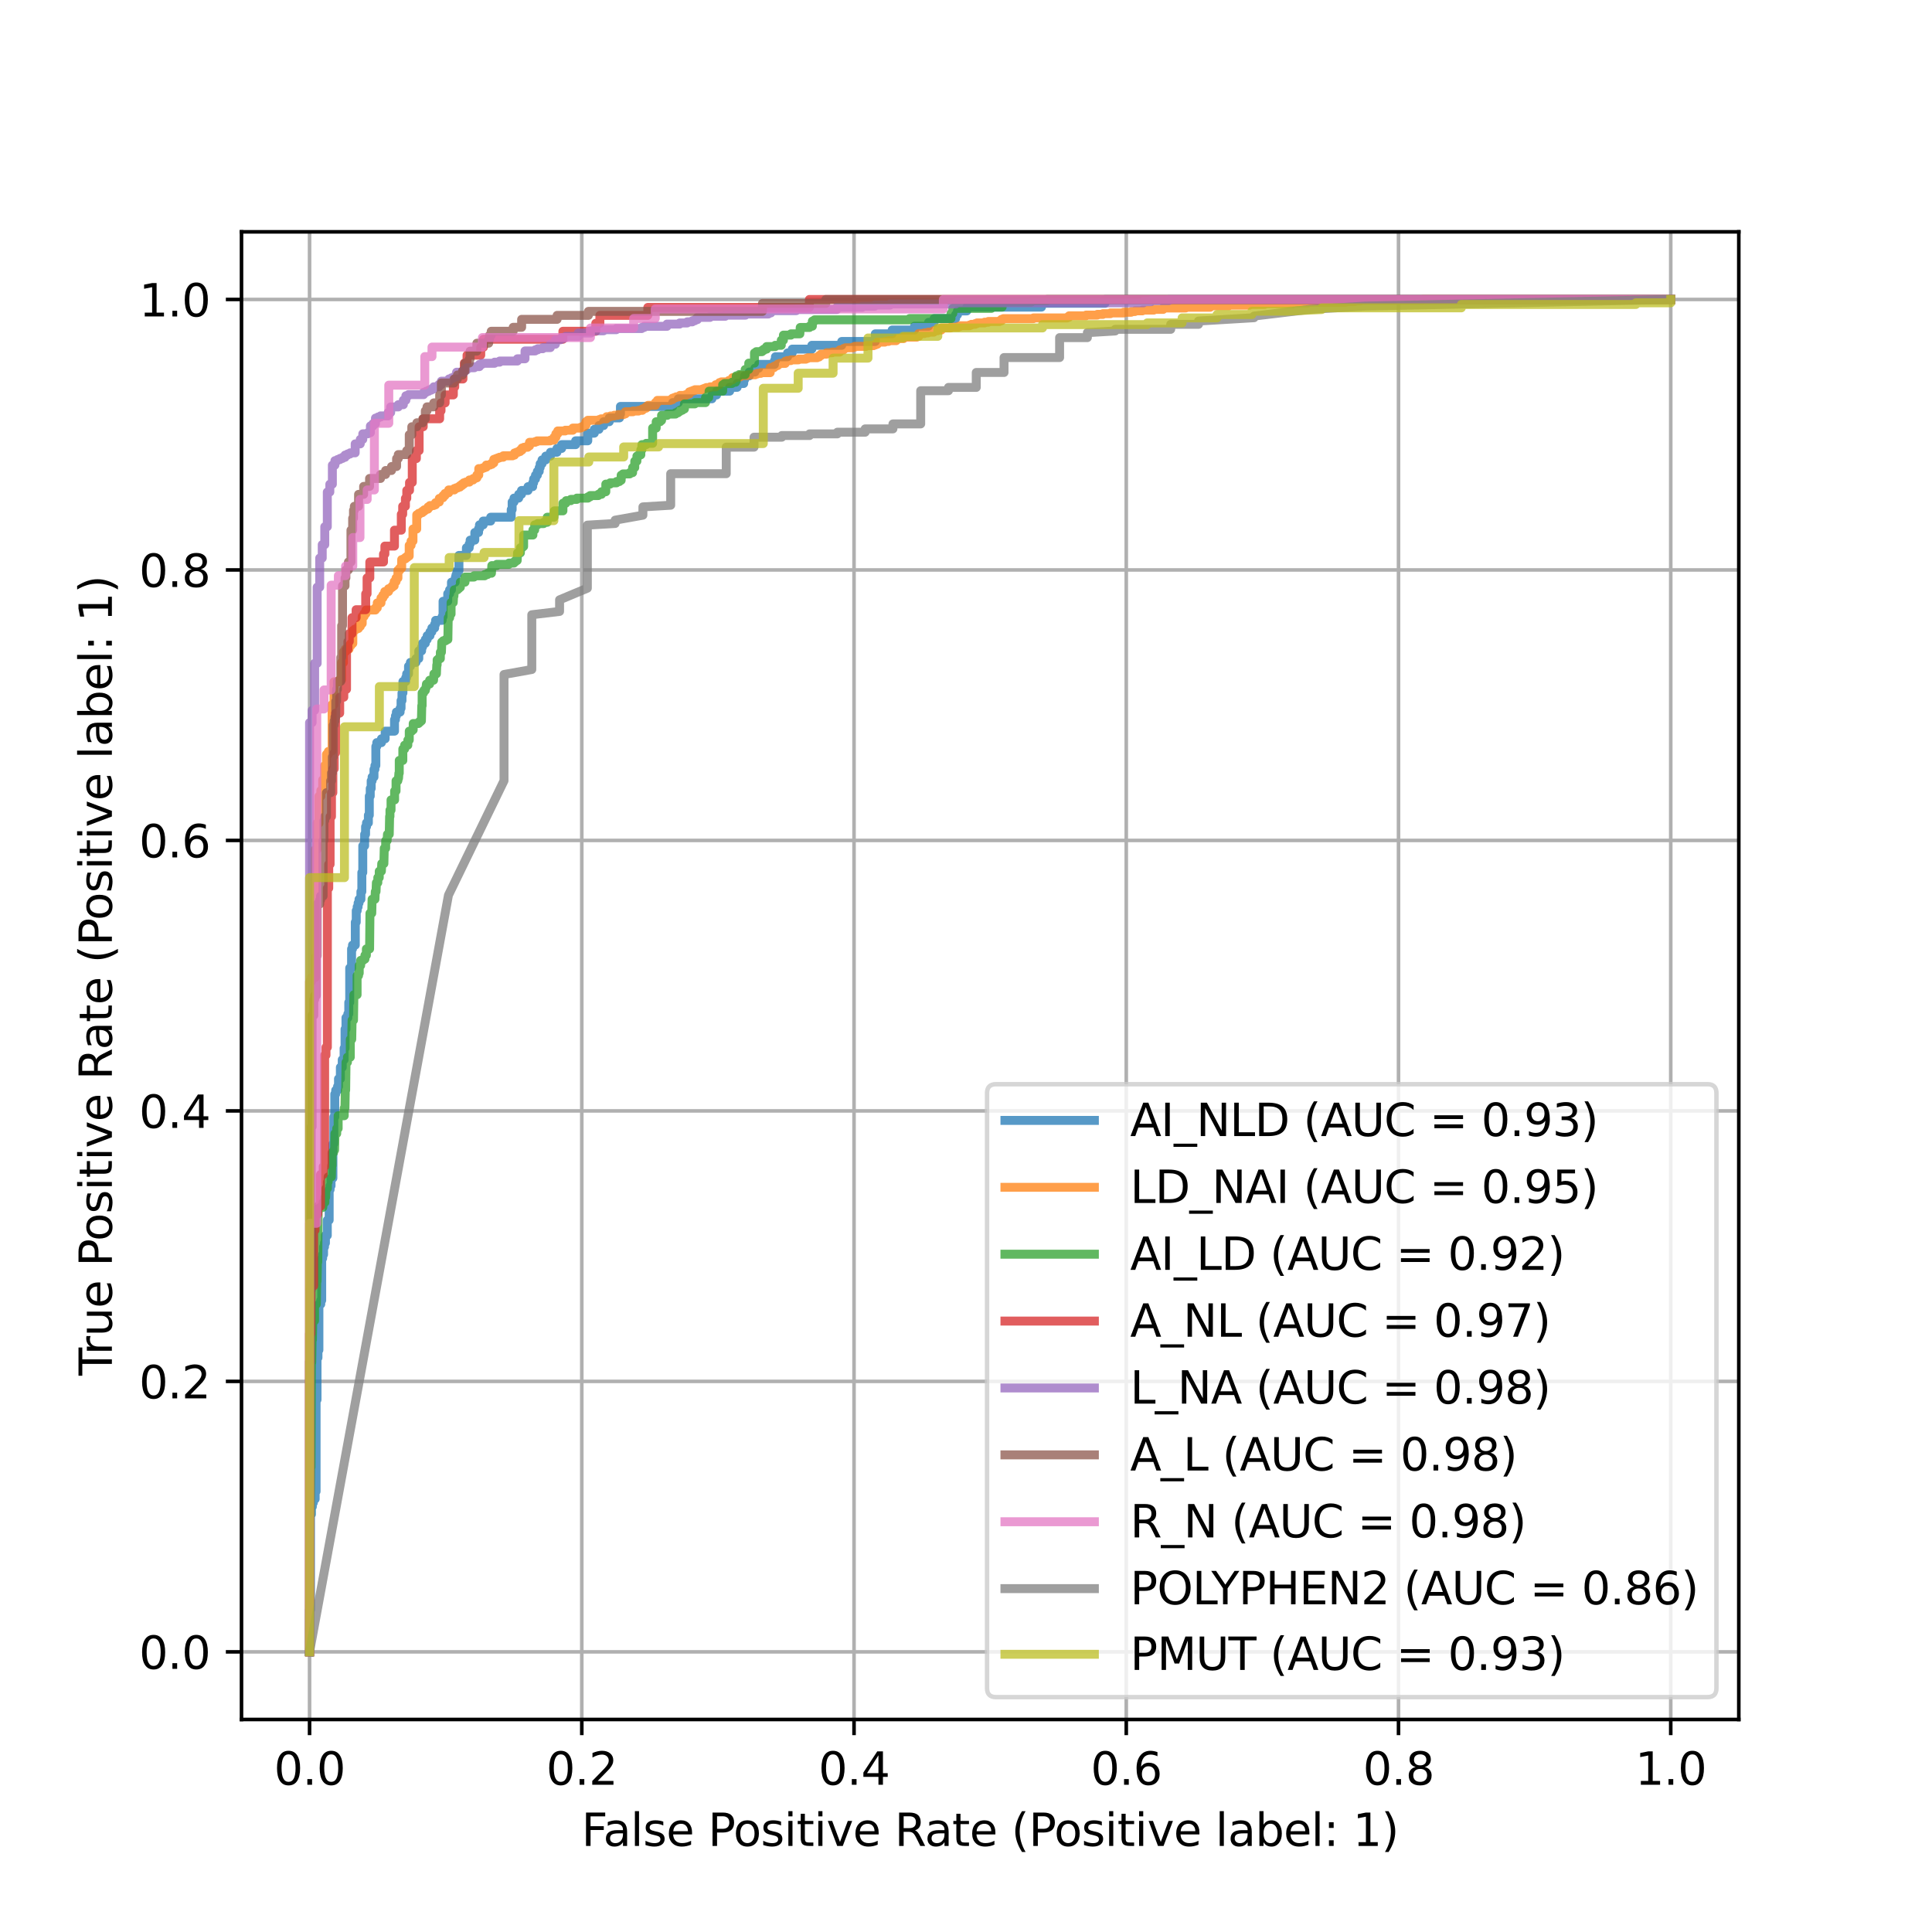 <?xml version="1.0" encoding="utf-8" standalone="no"?>
<!DOCTYPE svg PUBLIC "-//W3C//DTD SVG 1.1//EN"
  "http://www.w3.org/Graphics/SVG/1.1/DTD/svg11.dtd">
<svg xmlns:xlink="http://www.w3.org/1999/xlink" width="432pt" height="432pt" viewBox="0 0 432 432" xmlns="http://www.w3.org/2000/svg" version="1.1">
 <defs>
  <style type="text/css">*{stroke-linejoin: round; stroke-linecap: butt}</style>
 </defs>
 <g id="figure_1">
  <g id="patch_1">
   <path d="M 0 432 
L 432 432 
L 432 0 
L 0 0 
z
" style="fill: #ffffff"/>
  </g>
  <g id="axes_1">
   <g id="patch_2">
    <path d="M 54 384.48 
L 388.8 384.48 
L 388.8 51.84 
L 54 51.84 
z
" style="fill: #ffffff"/>
   </g>
   <g id="matplotlib.axis_1">
    <g id="xtick_1">
     <g id="line2d_1">
      <path d="M 69.218 384.48 
L 69.218 51.84 
" clip-path="url(#pbe2e6252c3)" style="fill: none; stroke: #b0b0b0; stroke-width: 0.8; stroke-linecap: square"/>
     </g>
     <g id="line2d_2">
      <defs>
       <path id="m12a5f785f2" d="M 0 0 
L 0 3.5 
" style="stroke: #000000; stroke-width: 0.8"/>
      </defs>
      <g>
       <use xlink:href="#m12a5f785f2" x="69.218" y="384.48" style="stroke: #000000; stroke-width: 0.8"/>
      </g>
     </g>
     <g id="text_1">
      <!-- 0.0 -->
      <g transform="translate(61.267 399.078) scale(0.1 -0.1)">
       <defs>
        <path id="DejaVuSans-30" d="M 2034 4250 
Q 1547 4250 1301 3770 
Q 1056 3291 1056 2328 
Q 1056 1369 1301 889 
Q 1547 409 2034 409 
Q 2525 409 2770 889 
Q 3016 1369 3016 2328 
Q 3016 3291 2770 3770 
Q 2525 4250 2034 4250 
z
M 2034 4750 
Q 2819 4750 3233 4129 
Q 3647 3509 3647 2328 
Q 3647 1150 3233 529 
Q 2819 -91 2034 -91 
Q 1250 -91 836 529 
Q 422 1150 422 2328 
Q 422 3509 836 4129 
Q 1250 4750 2034 4750 
z
" transform="scale(0.016)"/>
        <path id="DejaVuSans-2e" d="M 684 794 
L 1344 794 
L 1344 0 
L 684 0 
L 684 794 
z
" transform="scale(0.016)"/>
       </defs>
       <use xlink:href="#DejaVuSans-30"/>
       <use xlink:href="#DejaVuSans-2e" x="63.623"/>
       <use xlink:href="#DejaVuSans-30" x="95.41"/>
      </g>
     </g>
    </g>
    <g id="xtick_2">
     <g id="line2d_3">
      <path d="M 130.091 384.48 
L 130.091 51.84 
" clip-path="url(#pbe2e6252c3)" style="fill: none; stroke: #b0b0b0; stroke-width: 0.8; stroke-linecap: square"/>
     </g>
     <g id="line2d_4">
      <g>
       <use xlink:href="#m12a5f785f2" x="130.091" y="384.48" style="stroke: #000000; stroke-width: 0.8"/>
      </g>
     </g>
     <g id="text_2">
      <!-- 0.2 -->
      <g transform="translate(122.139 399.078) scale(0.1 -0.1)">
       <defs>
        <path id="DejaVuSans-32" d="M 1228 531 
L 3431 531 
L 3431 0 
L 469 0 
L 469 531 
Q 828 903 1448 1529 
Q 2069 2156 2228 2338 
Q 2531 2678 2651 2914 
Q 2772 3150 2772 3378 
Q 2772 3750 2511 3984 
Q 2250 4219 1831 4219 
Q 1534 4219 1204 4116 
Q 875 4013 500 3803 
L 500 4441 
Q 881 4594 1212 4672 
Q 1544 4750 1819 4750 
Q 2544 4750 2975 4387 
Q 3406 4025 3406 3419 
Q 3406 3131 3298 2873 
Q 3191 2616 2906 2266 
Q 2828 2175 2409 1742 
Q 1991 1309 1228 531 
z
" transform="scale(0.016)"/>
       </defs>
       <use xlink:href="#DejaVuSans-30"/>
       <use xlink:href="#DejaVuSans-2e" x="63.623"/>
       <use xlink:href="#DejaVuSans-32" x="95.41"/>
      </g>
     </g>
    </g>
    <g id="xtick_3">
     <g id="line2d_5">
      <path d="M 190.964 384.48 
L 190.964 51.84 
" clip-path="url(#pbe2e6252c3)" style="fill: none; stroke: #b0b0b0; stroke-width: 0.8; stroke-linecap: square"/>
     </g>
     <g id="line2d_6">
      <g>
       <use xlink:href="#m12a5f785f2" x="190.964" y="384.48" style="stroke: #000000; stroke-width: 0.8"/>
      </g>
     </g>
     <g id="text_3">
      <!-- 0.4 -->
      <g transform="translate(183.012 399.078) scale(0.1 -0.1)">
       <defs>
        <path id="DejaVuSans-34" d="M 2419 4116 
L 825 1625 
L 2419 1625 
L 2419 4116 
z
M 2253 4666 
L 3047 4666 
L 3047 1625 
L 3713 1625 
L 3713 1100 
L 3047 1100 
L 3047 0 
L 2419 0 
L 2419 1100 
L 313 1100 
L 313 1709 
L 2253 4666 
z
" transform="scale(0.016)"/>
       </defs>
       <use xlink:href="#DejaVuSans-30"/>
       <use xlink:href="#DejaVuSans-2e" x="63.623"/>
       <use xlink:href="#DejaVuSans-34" x="95.41"/>
      </g>
     </g>
    </g>
    <g id="xtick_4">
     <g id="line2d_7">
      <path d="M 251.836 384.48 
L 251.836 51.84 
" clip-path="url(#pbe2e6252c3)" style="fill: none; stroke: #b0b0b0; stroke-width: 0.8; stroke-linecap: square"/>
     </g>
     <g id="line2d_8">
      <g>
       <use xlink:href="#m12a5f785f2" x="251.836" y="384.48" style="stroke: #000000; stroke-width: 0.8"/>
      </g>
     </g>
     <g id="text_4">
      <!-- 0.6 -->
      <g transform="translate(243.885 399.078) scale(0.1 -0.1)">
       <defs>
        <path id="DejaVuSans-36" d="M 2113 2584 
Q 1688 2584 1439 2293 
Q 1191 2003 1191 1497 
Q 1191 994 1439 701 
Q 1688 409 2113 409 
Q 2538 409 2786 701 
Q 3034 994 3034 1497 
Q 3034 2003 2786 2293 
Q 2538 2584 2113 2584 
z
M 3366 4563 
L 3366 3988 
Q 3128 4100 2886 4159 
Q 2644 4219 2406 4219 
Q 1781 4219 1451 3797 
Q 1122 3375 1075 2522 
Q 1259 2794 1537 2939 
Q 1816 3084 2150 3084 
Q 2853 3084 3261 2657 
Q 3669 2231 3669 1497 
Q 3669 778 3244 343 
Q 2819 -91 2113 -91 
Q 1303 -91 875 529 
Q 447 1150 447 2328 
Q 447 3434 972 4092 
Q 1497 4750 2381 4750 
Q 2619 4750 2861 4703 
Q 3103 4656 3366 4563 
z
" transform="scale(0.016)"/>
       </defs>
       <use xlink:href="#DejaVuSans-30"/>
       <use xlink:href="#DejaVuSans-2e" x="63.623"/>
       <use xlink:href="#DejaVuSans-36" x="95.41"/>
      </g>
     </g>
    </g>
    <g id="xtick_5">
     <g id="line2d_9">
      <path d="M 312.709 384.48 
L 312.709 51.84 
" clip-path="url(#pbe2e6252c3)" style="fill: none; stroke: #b0b0b0; stroke-width: 0.8; stroke-linecap: square"/>
     </g>
     <g id="line2d_10">
      <g>
       <use xlink:href="#m12a5f785f2" x="312.709" y="384.48" style="stroke: #000000; stroke-width: 0.8"/>
      </g>
     </g>
     <g id="text_5">
      <!-- 0.8 -->
      <g transform="translate(304.758 399.078) scale(0.1 -0.1)">
       <defs>
        <path id="DejaVuSans-38" d="M 2034 2216 
Q 1584 2216 1326 1975 
Q 1069 1734 1069 1313 
Q 1069 891 1326 650 
Q 1584 409 2034 409 
Q 2484 409 2743 651 
Q 3003 894 3003 1313 
Q 3003 1734 2745 1975 
Q 2488 2216 2034 2216 
z
M 1403 2484 
Q 997 2584 770 2862 
Q 544 3141 544 3541 
Q 544 4100 942 4425 
Q 1341 4750 2034 4750 
Q 2731 4750 3128 4425 
Q 3525 4100 3525 3541 
Q 3525 3141 3298 2862 
Q 3072 2584 2669 2484 
Q 3125 2378 3379 2068 
Q 3634 1759 3634 1313 
Q 3634 634 3220 271 
Q 2806 -91 2034 -91 
Q 1263 -91 848 271 
Q 434 634 434 1313 
Q 434 1759 690 2068 
Q 947 2378 1403 2484 
z
M 1172 3481 
Q 1172 3119 1398 2916 
Q 1625 2713 2034 2713 
Q 2441 2713 2670 2916 
Q 2900 3119 2900 3481 
Q 2900 3844 2670 4047 
Q 2441 4250 2034 4250 
Q 1625 4250 1398 4047 
Q 1172 3844 1172 3481 
z
" transform="scale(0.016)"/>
       </defs>
       <use xlink:href="#DejaVuSans-30"/>
       <use xlink:href="#DejaVuSans-2e" x="63.623"/>
       <use xlink:href="#DejaVuSans-38" x="95.41"/>
      </g>
     </g>
    </g>
    <g id="xtick_6">
     <g id="line2d_11">
      <path d="M 373.582 384.48 
L 373.582 51.84 
" clip-path="url(#pbe2e6252c3)" style="fill: none; stroke: #b0b0b0; stroke-width: 0.8; stroke-linecap: square"/>
     </g>
     <g id="line2d_12">
      <g>
       <use xlink:href="#m12a5f785f2" x="373.582" y="384.48" style="stroke: #000000; stroke-width: 0.8"/>
      </g>
     </g>
     <g id="text_6">
      <!-- 1.0 -->
      <g transform="translate(365.63 399.078) scale(0.1 -0.1)">
       <defs>
        <path id="DejaVuSans-31" d="M 794 531 
L 1825 531 
L 1825 4091 
L 703 3866 
L 703 4441 
L 1819 4666 
L 2450 4666 
L 2450 531 
L 3481 531 
L 3481 0 
L 794 0 
L 794 531 
z
" transform="scale(0.016)"/>
       </defs>
       <use xlink:href="#DejaVuSans-31"/>
       <use xlink:href="#DejaVuSans-2e" x="63.623"/>
       <use xlink:href="#DejaVuSans-30" x="95.41"/>
      </g>
     </g>
    </g>
    <g id="text_7">
     <!-- False Positive Rate (Positive label: 1) -->
     <g transform="translate(130.034 412.757) scale(0.1 -0.1)">
      <defs>
       <path id="DejaVuSans-46" d="M 628 4666 
L 3309 4666 
L 3309 4134 
L 1259 4134 
L 1259 2759 
L 3109 2759 
L 3109 2228 
L 1259 2228 
L 1259 0 
L 628 0 
L 628 4666 
z
" transform="scale(0.016)"/>
       <path id="DejaVuSans-61" d="M 2194 1759 
Q 1497 1759 1228 1600 
Q 959 1441 959 1056 
Q 959 750 1161 570 
Q 1363 391 1709 391 
Q 2188 391 2477 730 
Q 2766 1069 2766 1631 
L 2766 1759 
L 2194 1759 
z
M 3341 1997 
L 3341 0 
L 2766 0 
L 2766 531 
Q 2569 213 2275 61 
Q 1981 -91 1556 -91 
Q 1019 -91 701 211 
Q 384 513 384 1019 
Q 384 1609 779 1909 
Q 1175 2209 1959 2209 
L 2766 2209 
L 2766 2266 
Q 2766 2663 2505 2880 
Q 2244 3097 1772 3097 
Q 1472 3097 1187 3025 
Q 903 2953 641 2809 
L 641 3341 
Q 956 3463 1253 3523 
Q 1550 3584 1831 3584 
Q 2591 3584 2966 3190 
Q 3341 2797 3341 1997 
z
" transform="scale(0.016)"/>
       <path id="DejaVuSans-6c" d="M 603 4863 
L 1178 4863 
L 1178 0 
L 603 0 
L 603 4863 
z
" transform="scale(0.016)"/>
       <path id="DejaVuSans-73" d="M 2834 3397 
L 2834 2853 
Q 2591 2978 2328 3040 
Q 2066 3103 1784 3103 
Q 1356 3103 1142 2972 
Q 928 2841 928 2578 
Q 928 2378 1081 2264 
Q 1234 2150 1697 2047 
L 1894 2003 
Q 2506 1872 2764 1633 
Q 3022 1394 3022 966 
Q 3022 478 2636 193 
Q 2250 -91 1575 -91 
Q 1294 -91 989 -36 
Q 684 19 347 128 
L 347 722 
Q 666 556 975 473 
Q 1284 391 1588 391 
Q 1994 391 2212 530 
Q 2431 669 2431 922 
Q 2431 1156 2273 1281 
Q 2116 1406 1581 1522 
L 1381 1569 
Q 847 1681 609 1914 
Q 372 2147 372 2553 
Q 372 3047 722 3315 
Q 1072 3584 1716 3584 
Q 2034 3584 2315 3537 
Q 2597 3491 2834 3397 
z
" transform="scale(0.016)"/>
       <path id="DejaVuSans-65" d="M 3597 1894 
L 3597 1613 
L 953 1613 
Q 991 1019 1311 708 
Q 1631 397 2203 397 
Q 2534 397 2845 478 
Q 3156 559 3463 722 
L 3463 178 
Q 3153 47 2828 -22 
Q 2503 -91 2169 -91 
Q 1331 -91 842 396 
Q 353 884 353 1716 
Q 353 2575 817 3079 
Q 1281 3584 2069 3584 
Q 2775 3584 3186 3129 
Q 3597 2675 3597 1894 
z
M 3022 2063 
Q 3016 2534 2758 2815 
Q 2500 3097 2075 3097 
Q 1594 3097 1305 2825 
Q 1016 2553 972 2059 
L 3022 2063 
z
" transform="scale(0.016)"/>
       <path id="DejaVuSans-20" transform="scale(0.016)"/>
       <path id="DejaVuSans-50" d="M 1259 4147 
L 1259 2394 
L 2053 2394 
Q 2494 2394 2734 2622 
Q 2975 2850 2975 3272 
Q 2975 3691 2734 3919 
Q 2494 4147 2053 4147 
L 1259 4147 
z
M 628 4666 
L 2053 4666 
Q 2838 4666 3239 4311 
Q 3641 3956 3641 3272 
Q 3641 2581 3239 2228 
Q 2838 1875 2053 1875 
L 1259 1875 
L 1259 0 
L 628 0 
L 628 4666 
z
" transform="scale(0.016)"/>
       <path id="DejaVuSans-6f" d="M 1959 3097 
Q 1497 3097 1228 2736 
Q 959 2375 959 1747 
Q 959 1119 1226 758 
Q 1494 397 1959 397 
Q 2419 397 2687 759 
Q 2956 1122 2956 1747 
Q 2956 2369 2687 2733 
Q 2419 3097 1959 3097 
z
M 1959 3584 
Q 2709 3584 3137 3096 
Q 3566 2609 3566 1747 
Q 3566 888 3137 398 
Q 2709 -91 1959 -91 
Q 1206 -91 779 398 
Q 353 888 353 1747 
Q 353 2609 779 3096 
Q 1206 3584 1959 3584 
z
" transform="scale(0.016)"/>
       <path id="DejaVuSans-69" d="M 603 3500 
L 1178 3500 
L 1178 0 
L 603 0 
L 603 3500 
z
M 603 4863 
L 1178 4863 
L 1178 4134 
L 603 4134 
L 603 4863 
z
" transform="scale(0.016)"/>
       <path id="DejaVuSans-74" d="M 1172 4494 
L 1172 3500 
L 2356 3500 
L 2356 3053 
L 1172 3053 
L 1172 1153 
Q 1172 725 1289 603 
Q 1406 481 1766 481 
L 2356 481 
L 2356 0 
L 1766 0 
Q 1100 0 847 248 
Q 594 497 594 1153 
L 594 3053 
L 172 3053 
L 172 3500 
L 594 3500 
L 594 4494 
L 1172 4494 
z
" transform="scale(0.016)"/>
       <path id="DejaVuSans-76" d="M 191 3500 
L 800 3500 
L 1894 563 
L 2988 3500 
L 3597 3500 
L 2284 0 
L 1503 0 
L 191 3500 
z
" transform="scale(0.016)"/>
       <path id="DejaVuSans-52" d="M 2841 2188 
Q 3044 2119 3236 1894 
Q 3428 1669 3622 1275 
L 4263 0 
L 3584 0 
L 2988 1197 
Q 2756 1666 2539 1819 
Q 2322 1972 1947 1972 
L 1259 1972 
L 1259 0 
L 628 0 
L 628 4666 
L 2053 4666 
Q 2853 4666 3247 4331 
Q 3641 3997 3641 3322 
Q 3641 2881 3436 2590 
Q 3231 2300 2841 2188 
z
M 1259 4147 
L 1259 2491 
L 2053 2491 
Q 2509 2491 2742 2702 
Q 2975 2913 2975 3322 
Q 2975 3731 2742 3939 
Q 2509 4147 2053 4147 
L 1259 4147 
z
" transform="scale(0.016)"/>
       <path id="DejaVuSans-28" d="M 1984 4856 
Q 1566 4138 1362 3434 
Q 1159 2731 1159 2009 
Q 1159 1288 1364 580 
Q 1569 -128 1984 -844 
L 1484 -844 
Q 1016 -109 783 600 
Q 550 1309 550 2009 
Q 550 2706 781 3412 
Q 1013 4119 1484 4856 
L 1984 4856 
z
" transform="scale(0.016)"/>
       <path id="DejaVuSans-62" d="M 3116 1747 
Q 3116 2381 2855 2742 
Q 2594 3103 2138 3103 
Q 1681 3103 1420 2742 
Q 1159 2381 1159 1747 
Q 1159 1113 1420 752 
Q 1681 391 2138 391 
Q 2594 391 2855 752 
Q 3116 1113 3116 1747 
z
M 1159 2969 
Q 1341 3281 1617 3432 
Q 1894 3584 2278 3584 
Q 2916 3584 3314 3078 
Q 3713 2572 3713 1747 
Q 3713 922 3314 415 
Q 2916 -91 2278 -91 
Q 1894 -91 1617 61 
Q 1341 213 1159 525 
L 1159 0 
L 581 0 
L 581 4863 
L 1159 4863 
L 1159 2969 
z
" transform="scale(0.016)"/>
       <path id="DejaVuSans-3a" d="M 750 794 
L 1409 794 
L 1409 0 
L 750 0 
L 750 794 
z
M 750 3309 
L 1409 3309 
L 1409 2516 
L 750 2516 
L 750 3309 
z
" transform="scale(0.016)"/>
       <path id="DejaVuSans-29" d="M 513 4856 
L 1013 4856 
Q 1481 4119 1714 3412 
Q 1947 2706 1947 2009 
Q 1947 1309 1714 600 
Q 1481 -109 1013 -844 
L 513 -844 
Q 928 -128 1133 580 
Q 1338 1288 1338 2009 
Q 1338 2731 1133 3434 
Q 928 4138 513 4856 
z
" transform="scale(0.016)"/>
      </defs>
      <use xlink:href="#DejaVuSans-46"/>
      <use xlink:href="#DejaVuSans-61" x="48.395"/>
      <use xlink:href="#DejaVuSans-6c" x="109.674"/>
      <use xlink:href="#DejaVuSans-73" x="137.457"/>
      <use xlink:href="#DejaVuSans-65" x="189.557"/>
      <use xlink:href="#DejaVuSans-20" x="251.08"/>
      <use xlink:href="#DejaVuSans-50" x="282.867"/>
      <use xlink:href="#DejaVuSans-6f" x="339.545"/>
      <use xlink:href="#DejaVuSans-73" x="400.727"/>
      <use xlink:href="#DejaVuSans-69" x="452.826"/>
      <use xlink:href="#DejaVuSans-74" x="480.609"/>
      <use xlink:href="#DejaVuSans-69" x="519.818"/>
      <use xlink:href="#DejaVuSans-76" x="547.602"/>
      <use xlink:href="#DejaVuSans-65" x="606.781"/>
      <use xlink:href="#DejaVuSans-20" x="668.305"/>
      <use xlink:href="#DejaVuSans-52" x="700.092"/>
      <use xlink:href="#DejaVuSans-61" x="767.324"/>
      <use xlink:href="#DejaVuSans-74" x="828.604"/>
      <use xlink:href="#DejaVuSans-65" x="867.812"/>
      <use xlink:href="#DejaVuSans-20" x="929.336"/>
      <use xlink:href="#DejaVuSans-28" x="961.123"/>
      <use xlink:href="#DejaVuSans-50" x="1000.137"/>
      <use xlink:href="#DejaVuSans-6f" x="1056.814"/>
      <use xlink:href="#DejaVuSans-73" x="1117.996"/>
      <use xlink:href="#DejaVuSans-69" x="1170.096"/>
      <use xlink:href="#DejaVuSans-74" x="1197.879"/>
      <use xlink:href="#DejaVuSans-69" x="1237.088"/>
      <use xlink:href="#DejaVuSans-76" x="1264.871"/>
      <use xlink:href="#DejaVuSans-65" x="1324.051"/>
      <use xlink:href="#DejaVuSans-20" x="1385.574"/>
      <use xlink:href="#DejaVuSans-6c" x="1417.361"/>
      <use xlink:href="#DejaVuSans-61" x="1445.145"/>
      <use xlink:href="#DejaVuSans-62" x="1506.424"/>
      <use xlink:href="#DejaVuSans-65" x="1569.9"/>
      <use xlink:href="#DejaVuSans-6c" x="1631.424"/>
      <use xlink:href="#DejaVuSans-3a" x="1659.207"/>
      <use xlink:href="#DejaVuSans-20" x="1692.898"/>
      <use xlink:href="#DejaVuSans-31" x="1724.686"/>
      <use xlink:href="#DejaVuSans-29" x="1788.309"/>
     </g>
    </g>
   </g>
   <g id="matplotlib.axis_2">
    <g id="ytick_1">
     <g id="line2d_13">
      <path d="M 54 369.36 
L 388.8 369.36 
" clip-path="url(#pbe2e6252c3)" style="fill: none; stroke: #b0b0b0; stroke-width: 0.8; stroke-linecap: square"/>
     </g>
     <g id="line2d_14">
      <defs>
       <path id="mc94e494a7f" d="M 0 0 
L -3.5 0 
" style="stroke: #000000; stroke-width: 0.8"/>
      </defs>
      <g>
       <use xlink:href="#mc94e494a7f" x="54" y="369.36" style="stroke: #000000; stroke-width: 0.8"/>
      </g>
     </g>
     <g id="text_8">
      <!-- 0.0 -->
      <g transform="translate(31.097 373.159) scale(0.1 -0.1)">
       <use xlink:href="#DejaVuSans-30"/>
       <use xlink:href="#DejaVuSans-2e" x="63.623"/>
       <use xlink:href="#DejaVuSans-30" x="95.41"/>
      </g>
     </g>
    </g>
    <g id="ytick_2">
     <g id="line2d_15">
      <path d="M 54 308.88 
L 388.8 308.88 
" clip-path="url(#pbe2e6252c3)" style="fill: none; stroke: #b0b0b0; stroke-width: 0.8; stroke-linecap: square"/>
     </g>
     <g id="line2d_16">
      <g>
       <use xlink:href="#mc94e494a7f" x="54" y="308.88" style="stroke: #000000; stroke-width: 0.8"/>
      </g>
     </g>
     <g id="text_9">
      <!-- 0.2 -->
      <g transform="translate(31.097 312.679) scale(0.1 -0.1)">
       <use xlink:href="#DejaVuSans-30"/>
       <use xlink:href="#DejaVuSans-2e" x="63.623"/>
       <use xlink:href="#DejaVuSans-32" x="95.41"/>
      </g>
     </g>
    </g>
    <g id="ytick_3">
     <g id="line2d_17">
      <path d="M 54 248.4 
L 388.8 248.4 
" clip-path="url(#pbe2e6252c3)" style="fill: none; stroke: #b0b0b0; stroke-width: 0.8; stroke-linecap: square"/>
     </g>
     <g id="line2d_18">
      <g>
       <use xlink:href="#mc94e494a7f" x="54" y="248.4" style="stroke: #000000; stroke-width: 0.8"/>
      </g>
     </g>
     <g id="text_10">
      <!-- 0.4 -->
      <g transform="translate(31.097 252.199) scale(0.1 -0.1)">
       <use xlink:href="#DejaVuSans-30"/>
       <use xlink:href="#DejaVuSans-2e" x="63.623"/>
       <use xlink:href="#DejaVuSans-34" x="95.41"/>
      </g>
     </g>
    </g>
    <g id="ytick_4">
     <g id="line2d_19">
      <path d="M 54 187.92 
L 388.8 187.92 
" clip-path="url(#pbe2e6252c3)" style="fill: none; stroke: #b0b0b0; stroke-width: 0.8; stroke-linecap: square"/>
     </g>
     <g id="line2d_20">
      <g>
       <use xlink:href="#mc94e494a7f" x="54" y="187.92" style="stroke: #000000; stroke-width: 0.8"/>
      </g>
     </g>
     <g id="text_11">
      <!-- 0.6 -->
      <g transform="translate(31.097 191.719) scale(0.1 -0.1)">
       <use xlink:href="#DejaVuSans-30"/>
       <use xlink:href="#DejaVuSans-2e" x="63.623"/>
       <use xlink:href="#DejaVuSans-36" x="95.41"/>
      </g>
     </g>
    </g>
    <g id="ytick_5">
     <g id="line2d_21">
      <path d="M 54 127.44 
L 388.8 127.44 
" clip-path="url(#pbe2e6252c3)" style="fill: none; stroke: #b0b0b0; stroke-width: 0.8; stroke-linecap: square"/>
     </g>
     <g id="line2d_22">
      <g>
       <use xlink:href="#mc94e494a7f" x="54" y="127.44" style="stroke: #000000; stroke-width: 0.8"/>
      </g>
     </g>
     <g id="text_12">
      <!-- 0.8 -->
      <g transform="translate(31.097 131.239) scale(0.1 -0.1)">
       <use xlink:href="#DejaVuSans-30"/>
       <use xlink:href="#DejaVuSans-2e" x="63.623"/>
       <use xlink:href="#DejaVuSans-38" x="95.41"/>
      </g>
     </g>
    </g>
    <g id="ytick_6">
     <g id="line2d_23">
      <path d="M 54 66.96 
L 388.8 66.96 
" clip-path="url(#pbe2e6252c3)" style="fill: none; stroke: #b0b0b0; stroke-width: 0.8; stroke-linecap: square"/>
     </g>
     <g id="line2d_24">
      <g>
       <use xlink:href="#mc94e494a7f" x="54" y="66.96" style="stroke: #000000; stroke-width: 0.8"/>
      </g>
     </g>
     <g id="text_13">
      <!-- 1.0 -->
      <g transform="translate(31.097 70.759) scale(0.1 -0.1)">
       <use xlink:href="#DejaVuSans-31"/>
       <use xlink:href="#DejaVuSans-2e" x="63.623"/>
       <use xlink:href="#DejaVuSans-30" x="95.41"/>
      </g>
     </g>
    </g>
    <g id="text_14">
     <!-- True Positive Rate (Positive label: 1) -->
     <g transform="translate(25.017 307.589) rotate(-90) scale(0.1 -0.1)">
      <defs>
       <path id="DejaVuSans-54" d="M -19 4666 
L 3928 4666 
L 3928 4134 
L 2272 4134 
L 2272 0 
L 1638 0 
L 1638 4134 
L -19 4134 
L -19 4666 
z
" transform="scale(0.016)"/>
       <path id="DejaVuSans-72" d="M 2631 2963 
Q 2534 3019 2420 3045 
Q 2306 3072 2169 3072 
Q 1681 3072 1420 2755 
Q 1159 2438 1159 1844 
L 1159 0 
L 581 0 
L 581 3500 
L 1159 3500 
L 1159 2956 
Q 1341 3275 1631 3429 
Q 1922 3584 2338 3584 
Q 2397 3584 2469 3576 
Q 2541 3569 2628 3553 
L 2631 2963 
z
" transform="scale(0.016)"/>
       <path id="DejaVuSans-75" d="M 544 1381 
L 544 3500 
L 1119 3500 
L 1119 1403 
Q 1119 906 1312 657 
Q 1506 409 1894 409 
Q 2359 409 2629 706 
Q 2900 1003 2900 1516 
L 2900 3500 
L 3475 3500 
L 3475 0 
L 2900 0 
L 2900 538 
Q 2691 219 2414 64 
Q 2138 -91 1772 -91 
Q 1169 -91 856 284 
Q 544 659 544 1381 
z
M 1991 3584 
L 1991 3584 
z
" transform="scale(0.016)"/>
      </defs>
      <use xlink:href="#DejaVuSans-54"/>
      <use xlink:href="#DejaVuSans-72" x="46.334"/>
      <use xlink:href="#DejaVuSans-75" x="87.447"/>
      <use xlink:href="#DejaVuSans-65" x="150.826"/>
      <use xlink:href="#DejaVuSans-20" x="212.35"/>
      <use xlink:href="#DejaVuSans-50" x="244.137"/>
      <use xlink:href="#DejaVuSans-6f" x="300.814"/>
      <use xlink:href="#DejaVuSans-73" x="361.996"/>
      <use xlink:href="#DejaVuSans-69" x="414.096"/>
      <use xlink:href="#DejaVuSans-74" x="441.879"/>
      <use xlink:href="#DejaVuSans-69" x="481.088"/>
      <use xlink:href="#DejaVuSans-76" x="508.871"/>
      <use xlink:href="#DejaVuSans-65" x="568.051"/>
      <use xlink:href="#DejaVuSans-20" x="629.574"/>
      <use xlink:href="#DejaVuSans-52" x="661.361"/>
      <use xlink:href="#DejaVuSans-61" x="728.594"/>
      <use xlink:href="#DejaVuSans-74" x="789.873"/>
      <use xlink:href="#DejaVuSans-65" x="829.082"/>
      <use xlink:href="#DejaVuSans-20" x="890.605"/>
      <use xlink:href="#DejaVuSans-28" x="922.393"/>
      <use xlink:href="#DejaVuSans-50" x="961.406"/>
      <use xlink:href="#DejaVuSans-6f" x="1018.084"/>
      <use xlink:href="#DejaVuSans-73" x="1079.266"/>
      <use xlink:href="#DejaVuSans-69" x="1131.365"/>
      <use xlink:href="#DejaVuSans-74" x="1159.148"/>
      <use xlink:href="#DejaVuSans-69" x="1198.357"/>
      <use xlink:href="#DejaVuSans-76" x="1226.141"/>
      <use xlink:href="#DejaVuSans-65" x="1285.32"/>
      <use xlink:href="#DejaVuSans-20" x="1346.844"/>
      <use xlink:href="#DejaVuSans-6c" x="1378.631"/>
      <use xlink:href="#DejaVuSans-61" x="1406.414"/>
      <use xlink:href="#DejaVuSans-62" x="1467.693"/>
      <use xlink:href="#DejaVuSans-65" x="1531.17"/>
      <use xlink:href="#DejaVuSans-6c" x="1592.693"/>
      <use xlink:href="#DejaVuSans-3a" x="1620.477"/>
      <use xlink:href="#DejaVuSans-20" x="1654.168"/>
      <use xlink:href="#DejaVuSans-31" x="1685.955"/>
      <use xlink:href="#DejaVuSans-29" x="1749.578"/>
     </g>
    </g>
   </g>
   <g id="line2d_25">
    <path d="M 69.218 369.36 
L 69.218 359.963 
L 69.427 359.963 
L 69.427 338.607 
L 69.636 338.607 
L 69.636 336.899 
L 69.844 336.899 
L 69.844 336.045 
L 70.053 336.045 
L 70.053 335.191 
L 70.471 335.191 
L 70.471 333.482 
L 70.679 333.482 
L 70.679 312.98 
L 70.888 312.98 
L 70.888 303.584 
L 71.097 303.584 
L 71.097 301.875 
L 71.306 301.875 
L 71.306 291.624 
L 71.723 291.624 
L 71.723 290.77 
L 71.932 290.77 
L 71.932 281.374 
L 72.141 281.374 
L 72.141 280.519 
L 72.349 280.519 
L 72.349 278.811 
L 72.558 278.811 
L 72.558 277.957 
L 72.767 277.957 
L 72.767 276.248 
L 73.185 276.248 
L 73.185 272.831 
L 73.602 272.831 
L 73.602 265.997 
L 73.811 265.997 
L 73.811 265.143 
L 74.02 265.143 
L 74.02 263.435 
L 74.437 263.435 
L 74.437 255.746 
L 74.646 255.746 
L 74.646 249.767 
L 74.855 249.767 
L 74.855 244.641 
L 75.063 244.641 
L 75.063 243.787 
L 75.481 243.787 
L 75.481 242.933 
L 75.69 242.933 
L 75.69 241.224 
L 76.107 241.224 
L 76.107 238.662 
L 76.525 238.662 
L 76.525 236.953 
L 76.942 236.953 
L 76.942 234.391 
L 77.151 234.391 
L 77.151 230.119 
L 77.36 230.119 
L 77.36 227.557 
L 77.777 227.557 
L 77.777 226.702 
L 77.986 226.702 
L 77.986 224.14 
L 78.195 224.14 
L 78.195 216.452 
L 78.612 216.452 
L 78.612 212.18 
L 78.821 212.18 
L 78.821 211.326 
L 79.447 211.326 
L 79.447 206.201 
L 79.656 206.201 
L 79.656 203.638 
L 79.865 203.638 
L 79.865 202.784 
L 80.073 202.784 
L 80.073 201.929 
L 80.282 201.929 
L 80.282 201.075 
L 80.7 201.075 
L 80.7 199.367 
L 80.908 199.367 
L 80.908 195.096 
L 81.117 195.096 
L 81.117 189.116 
L 81.535 189.116 
L 81.535 186.553 
L 81.743 186.553 
L 81.743 184.845 
L 81.952 184.845 
L 81.952 183.991 
L 82.37 183.991 
L 82.37 182.282 
L 82.578 182.282 
L 82.578 178.011 
L 82.787 178.011 
L 82.787 176.302 
L 82.996 176.302 
L 82.996 174.594 
L 83.205 174.594 
L 83.205 173.74 
L 83.622 173.74 
L 83.622 172.031 
L 83.831 172.031 
L 83.831 171.177 
L 84.04 171.177 
L 84.04 166.906 
L 84.248 166.906 
L 84.248 166.052 
L 85.292 166.052 
L 85.292 165.197 
L 86.127 165.197 
L 86.127 163.489 
L 88.215 163.489 
L 88.215 160.926 
L 88.424 160.926 
L 88.424 160.072 
L 88.632 160.072 
L 88.632 159.218 
L 89.467 159.218 
L 89.467 158.363 
L 89.676 158.363 
L 89.676 156.655 
L 89.885 156.655 
L 89.885 154.946 
L 90.094 154.946 
L 90.094 152.384 
L 90.72 152.384 
L 90.72 151.529 
L 90.929 151.529 
L 90.929 150.675 
L 91.346 150.675 
L 91.346 148.967 
L 91.764 148.967 
L 91.764 148.113 
L 93.016 148.113 
L 93.016 147.258 
L 93.642 147.258 
L 93.642 145.55 
L 94.269 145.55 
L 94.269 144.696 
L 94.477 144.696 
L 94.477 143.841 
L 95.104 143.841 
L 95.104 142.987 
L 95.521 142.987 
L 95.521 142.133 
L 96.147 142.133 
L 96.147 141.279 
L 96.565 141.279 
L 96.565 140.424 
L 97.191 140.424 
L 97.191 139.57 
L 97.4 139.57 
L 97.4 138.716 
L 98.861 138.716 
L 98.861 137.862 
L 99.07 137.862 
L 99.07 134.445 
L 100.114 134.445 
L 100.114 132.736 
L 100.531 132.736 
L 100.531 131.882 
L 100.949 131.882 
L 100.949 130.174 
L 101.784 130.174 
L 101.784 129.319 
L 101.993 128.465 
L 102.201 128.465 
L 102.201 127.611 
L 102.619 127.611 
L 102.619 124.194 
L 104.289 124.194 
L 104.289 122.485 
L 104.915 122.485 
L 104.915 121.631 
L 105.124 121.631 
L 105.124 120.777 
L 106.168 120.777 
L 106.168 119.068 
L 107.003 119.068 
L 107.003 118.214 
L 107.211 118.214 
L 107.211 117.36 
L 108.046 117.36 
L 108.046 116.506 
L 109.716 116.506 
L 109.716 115.652 
L 114.309 115.652 
L 114.309 113.943 
L 114.518 113.943 
L 114.518 112.235 
L 114.935 112.235 
L 114.935 111.38 
L 115.979 111.38 
L 115.979 110.526 
L 116.605 110.526 
L 116.605 109.672 
L 118.067 109.672 
L 118.067 108.818 
L 119.11 108.818 
L 119.11 107.963 
L 119.319 107.963 
L 119.319 107.109 
L 119.737 107.109 
L 119.737 106.255 
L 120.154 106.255 
L 120.154 105.401 
L 120.572 105.401 
L 120.572 104.546 
L 120.78 104.546 
L 120.78 103.692 
L 121.198 103.692 
L 121.198 102.838 
L 122.033 102.838 
L 122.033 101.984 
L 123.077 101.984 
L 123.077 101.129 
L 124.538 101.129 
L 124.538 100.275 
L 125.582 100.275 
L 125.582 99.421 
L 128.713 99.421 
L 128.713 98.567 
L 131.427 98.567 
L 131.427 96.858 
L 132.888 96.858 
L 132.888 96.004 
L 133.932 96.004 
L 133.932 95.15 
L 134.976 95.15 
L 134.976 94.296 
L 136.228 94.296 
L 136.228 93.441 
L 138.525 93.441 
L 138.525 92.587 
L 138.733 92.587 
L 138.733 90.879 
L 150.424 90.879 
L 150.424 90.024 
L 151.676 90.024 
L 151.676 89.17 
L 159.191 89.17 
L 159.191 88.316 
L 160.235 88.316 
L 160.235 87.462 
L 163.158 87.462 
L 163.158 86.607 
L 164.828 86.607 
L 164.828 85.753 
L 166.289 85.753 
L 166.289 84.899 
L 166.498 84.899 
L 166.498 84.045 
L 167.541 84.045 
L 167.541 83.191 
L 168.794 83.191 
L 168.794 82.336 
L 169.629 82.336 
L 169.629 81.482 
L 173.178 81.482 
L 173.178 80.628 
L 173.387 80.628 
L 173.387 79.774 
L 176.1 79.774 
L 176.1 78.919 
L 177.144 78.919 
L 177.144 78.065 
L 181.528 78.065 
L 181.528 77.211 
L 188.208 77.211 
L 188.208 76.357 
L 195.723 76.357 
L 195.723 74.648 
L 199.481 74.648 
L 199.481 73.794 
L 204.491 73.794 
L 204.491 72.94 
L 207.622 72.94 
L 207.622 72.085 
L 208.875 72.085 
L 208.875 71.231 
L 213.676 71.231 
L 213.676 70.377 
L 214.094 70.377 
L 214.094 69.523 
L 216.181 69.523 
L 216.181 68.668 
L 232.881 68.668 
L 232.881 67.814 
L 247.077 67.814 
L 247.077 66.96 
L 373.582 66.96 
L 373.582 66.96 
" clip-path="url(#pbe2e6252c3)" style="fill: none; stroke: #1f77b4; stroke-opacity: 0.75; stroke-width: 2; stroke-linecap: square"/>
   </g>
   <g id="line2d_26">
    <path d="M 69.218 369.36 
L 69.218 219.511 
L 69.639 219.511 
L 69.639 218.557 
L 70.479 218.557 
L 70.479 189.954 
L 70.9 189.954 
L 70.9 184.074 
L 71.32 184.074 
L 71.32 178.036 
L 71.741 178.036 
L 71.741 176.765 
L 72.161 176.765 
L 72.161 174.381 
L 72.581 174.381 
L 72.581 171.203 
L 73.002 171.203 
L 73.002 168.66 
L 73.422 168.66 
L 73.422 168.025 
L 73.842 168.025 
L 73.842 167.866 
L 74.263 167.866 
L 74.263 157.537 
L 74.683 157.537 
L 74.683 152.452 
L 75.944 152.452 
L 75.944 151.975 
L 76.365 151.975 
L 76.365 148.161 
L 76.785 148.161 
L 76.785 145.778 
L 77.206 145.778 
L 77.206 145.142 
L 78.046 145.142 
L 78.046 144.348 
L 78.467 144.348 
L 78.467 143.871 
L 78.887 143.871 
L 78.887 141.011 
L 79.308 141.011 
L 79.308 140.693 
L 79.728 140.693 
L 79.728 140.534 
L 80.148 140.534 
L 80.148 140.057 
L 80.569 140.057 
L 80.569 139.422 
L 80.989 139.422 
L 80.989 137.833 
L 81.41 137.833 
L 81.41 137.197 
L 81.83 137.197 
L 81.83 136.402 
L 83.932 136.402 
L 83.932 135.926 
L 84.352 135.926 
L 84.352 134.813 
L 85.193 134.813 
L 85.193 133.701 
L 85.613 133.701 
L 85.613 133.065 
L 86.034 133.065 
L 86.034 132.271 
L 86.875 132.271 
L 86.875 131.635 
L 87.295 131.635 
L 87.295 131.476 
L 87.715 131.317 
L 87.715 131 
L 88.136 131 
L 88.136 130.046 
L 88.556 130.046 
L 88.556 129.252 
L 88.977 129.252 
L 88.977 127.504 
L 89.397 127.504 
L 89.397 127.027 
L 89.817 127.027 
L 89.817 125.12 
L 90.238 125.12 
L 90.238 124.961 
L 90.658 124.961 
L 90.658 124.643 
L 91.079 124.643 
L 91.079 124.325 
L 91.499 124.325 
L 91.499 121.942 
L 91.919 121.942 
L 91.919 120.988 
L 92.34 120.988 
L 92.34 118.287 
L 93.181 118.287 
L 93.181 115.109 
L 93.601 115.109 
L 93.601 114.791 
L 94.021 114.791 
L 94.021 114.632 
L 94.442 114.632 
L 94.442 114.314 
L 94.862 114.314 
L 94.862 113.996 
L 95.282 113.996 
L 95.282 113.838 
L 95.703 113.838 
L 95.703 113.361 
L 96.123 113.361 
L 96.123 113.043 
L 96.964 113.043 
L 96.964 112.884 
L 97.384 112.884 
L 97.384 112.407 
L 97.805 112.407 
L 97.805 112.248 
L 98.225 112.248 
L 98.225 111.454 
L 98.646 111.454 
L 98.646 111.295 
L 99.066 111.295 
L 99.066 110.818 
L 99.486 110.818 
L 99.486 110.342 
L 99.907 110.342 
L 99.907 110.183 
L 100.327 110.183 
L 100.327 109.547 
L 101.588 109.547 
L 101.588 109.229 
L 102.009 109.229 
L 102.009 109.07 
L 102.429 109.07 
L 102.429 108.911 
L 102.85 108.911 
L 102.85 108.594 
L 103.27 108.594 
L 103.27 108.276 
L 103.69 108.276 
L 103.69 107.958 
L 104.111 107.958 
L 104.111 107.799 
L 104.951 107.799 
L 104.951 107.322 
L 105.792 107.322 
L 105.792 107.005 
L 106.213 107.005 
L 106.213 106.846 
L 106.633 106.846 
L 106.633 106.21 
L 107.053 106.21 
L 107.053 104.78 
L 107.894 104.78 
L 107.894 104.621 
L 108.315 104.621 
L 108.315 104.462 
L 108.735 104.462 
L 108.735 103.985 
L 109.576 103.985 
L 109.576 103.826 
L 109.996 103.826 
L 109.996 103.509 
L 110.417 103.509 
L 110.417 102.714 
L 110.837 102.714 
L 110.837 102.555 
L 111.257 102.555 
L 111.257 102.396 
L 111.678 102.396 
L 111.678 102.237 
L 112.519 102.237 
L 112.519 101.92 
L 114.62 101.92 
L 114.62 101.761 
L 115.041 101.761 
L 115.041 101.284 
L 115.461 101.284 
L 115.461 101.125 
L 115.882 101.125 
L 115.882 100.966 
L 116.302 100.966 
L 116.302 100.648 
L 116.722 100.648 
L 116.722 100.172 
L 117.143 100.172 
L 117.143 100.013 
L 117.984 100.013 
L 117.984 99.695 
L 118.404 99.695 
L 118.404 98.9 
L 119.665 98.9 
L 119.665 98.741 
L 120.086 98.741 
L 120.086 98.582 
L 123.028 98.582 
L 123.028 98.424 
L 123.869 98.424 
L 123.869 97.788 
L 124.29 97.788 
L 124.29 96.993 
L 124.71 96.993 
L 124.71 96.358 
L 126.391 96.358 
L 126.391 96.199 
L 128.073 96.199 
L 128.073 95.722 
L 129.755 95.722 
L 129.755 95.563 
L 130.175 95.563 
L 130.175 95.404 
L 130.595 95.404 
L 130.595 95.087 
L 131.016 95.087 
L 131.016 94.292 
L 131.436 94.292 
L 131.436 93.974 
L 133.959 93.974 
L 133.959 93.815 
L 134.379 93.815 
L 134.379 93.656 
L 135.64 93.656 
L 135.64 93.18 
L 136.481 93.18 
L 136.481 93.021 
L 137.322 93.021 
L 137.322 92.862 
L 138.162 92.862 
L 138.162 92.703 
L 139.424 92.703 
L 139.424 92.544 
L 139.844 92.544 
L 139.844 92.067 
L 141.526 92.067 
L 141.526 91.908 
L 142.787 91.908 
L 142.787 91.749 
L 143.628 91.749 
L 143.628 91.432 
L 144.048 91.432 
L 144.048 91.273 
L 144.468 91.273 
L 144.468 90.955 
L 144.889 90.955 
L 144.889 90.637 
L 146.57 90.637 
L 146.57 90.002 
L 146.991 90.002 
L 146.991 89.525 
L 149.933 89.525 
L 149.933 89.366 
L 150.354 89.366 
L 150.354 89.048 
L 150.774 89.048 
L 150.774 88.889 
L 151.195 88.889 
L 151.195 88.73 
L 152.035 88.73 
L 152.035 88.412 
L 153.297 88.412 
L 153.297 88.254 
L 153.717 88.254 
L 153.717 88.095 
L 154.137 88.095 
L 154.137 87.618 
L 154.558 87.618 
L 154.558 87.459 
L 154.978 87.459 
L 154.978 87.3 
L 155.398 87.3 
L 155.398 87.141 
L 157.08 87.141 
L 157.08 86.982 
L 157.5 86.982 
L 157.5 86.823 
L 157.921 86.823 
L 157.921 86.664 
L 158.762 86.664 
L 158.762 86.506 
L 160.023 86.506 
L 160.023 86.029 
L 160.864 86.029 
L 160.864 85.552 
L 161.284 85.552 
L 161.284 85.393 
L 162.966 85.393 
L 162.966 85.075 
L 163.386 85.075 
L 163.386 84.916 
L 163.806 84.916 
L 163.806 84.44 
L 164.647 84.44 
L 164.647 84.281 
L 165.488 84.281 
L 165.488 83.963 
L 167.169 83.963 
L 167.169 83.804 
L 168.851 83.804 
L 168.851 83.645 
L 169.271 83.645 
L 169.271 83.486 
L 170.112 83.486 
L 170.112 83.327 
L 172.214 83.327 
L 172.214 82.215 
L 173.055 82.215 
L 173.055 81.897 
L 173.475 81.897 
L 173.475 81.738 
L 173.896 81.738 
L 173.896 81.421 
L 174.316 81.421 
L 174.316 81.262 
L 175.577 81.262 
L 175.577 80.785 
L 175.998 80.785 
L 175.998 80.626 
L 176.838 80.626 
L 176.838 80.467 
L 178.52 80.467 
L 178.52 80.308 
L 180.202 80.308 
L 180.202 80.149 
L 180.622 80.149 
L 180.622 79.99 
L 182.724 79.99 
L 182.724 79.831 
L 183.144 79.831 
L 183.144 79.514 
L 183.565 79.514 
L 183.565 79.196 
L 184.826 79.196 
L 184.826 78.878 
L 186.087 78.878 
L 186.087 78.719 
L 187.769 78.719 
L 187.769 78.242 
L 188.609 78.242 
L 188.609 77.925 
L 189.03 77.925 
L 189.03 77.766 
L 190.711 77.766 
L 190.711 77.607 
L 191.132 77.607 
L 191.132 77.448 
L 193.654 77.448 
L 193.654 77.289 
L 195.336 77.289 
L 195.336 77.13 
L 195.756 77.13 
L 195.756 76.971 
L 196.176 76.971 
L 196.176 76.494 
L 197.858 76.494 
L 197.858 76.336 
L 198.699 76.336 
L 198.699 76.177 
L 200.38 76.177 
L 200.38 75.859 
L 200.801 75.859 
L 200.801 75.7 
L 202.062 75.7 
L 202.062 75.382 
L 205.005 75.382 
L 205.005 75.223 
L 205.425 75.223 
L 205.425 74.588 
L 206.686 74.588 
L 206.686 74.429 
L 207.527 74.429 
L 207.527 74.27 
L 208.788 74.27 
L 208.788 73.952 
L 209.629 73.952 
L 209.629 73.793 
L 210.47 73.793 
L 210.47 73.316 
L 212.572 73.316 
L 212.572 73.157 
L 214.253 73.157 
L 214.253 72.998 
L 214.674 72.998 
L 214.674 72.84 
L 216.776 72.84 
L 216.776 72.681 
L 217.196 72.681 
L 217.196 72.522 
L 218.037 72.522 
L 218.037 72.363 
L 218.457 72.363 
L 218.457 72.204 
L 220.139 72.204 
L 220.139 72.045 
L 220.98 72.045 
L 220.98 71.886 
L 223.502 71.886 
L 223.502 71.727 
L 223.922 71.727 
L 223.922 71.409 
L 224.343 71.409 
L 224.343 71.25 
L 231.069 71.25 
L 231.069 71.092 
L 238.636 71.092 
L 238.636 70.933 
L 239.056 70.933 
L 239.056 70.615 
L 242.84 70.615 
L 242.84 70.456 
L 245.362 70.456 
L 245.362 70.297 
L 246.624 70.297 
L 246.624 70.138 
L 248.305 70.138 
L 248.305 69.979 
L 251.248 69.979 
L 251.248 69.82 
L 252.929 69.82 
L 252.929 69.661 
L 253.77 69.661 
L 253.77 69.503 
L 255.452 69.503 
L 255.452 69.344 
L 257.974 69.344 
L 257.974 69.185 
L 260.076 69.185 
L 260.076 68.867 
L 265.121 68.867 
L 265.121 68.708 
L 270.586 68.708 
L 270.586 68.39 
L 274.79 68.39 
L 274.79 68.231 
L 279.414 68.231 
L 279.414 68.072 
L 282.777 68.072 
L 282.777 67.913 
L 289.083 67.913 
L 289.083 67.755 
L 292.446 67.755 
L 292.446 67.596 
L 300.854 67.596 
L 300.854 67.437 
L 302.956 67.437 
L 302.956 67.278 
L 304.217 67.278 
L 304.217 67.119 
L 318.09 67.119 
L 318.09 66.96 
L 373.582 66.96 
L 373.582 66.96 
" clip-path="url(#pbe2e6252c3)" style="fill: none; stroke: #ff7f0e; stroke-opacity: 0.75; stroke-width: 2; stroke-linecap: square"/>
   </g>
   <g id="line2d_27">
    <path d="M 69.218 369.36 
L 69.298 338.892 
L 69.378 338.892 
L 69.458 328.072 
L 69.538 328.072 
L 69.618 304.723 
L 69.698 304.723 
L 69.778 299.597 
L 69.857 299.597 
L 69.937 295.326 
L 70.337 295.326 
L 70.337 291.624 
L 70.736 291.624 
L 70.816 286.499 
L 70.896 286.499 
L 70.976 282.228 
L 71.056 282.228 
L 71.136 270.268 
L 71.535 270.268 
L 71.535 269.984 
L 71.615 269.984 
L 72.175 269.984 
L 72.255 268.845 
L 72.654 268.845 
L 72.654 267.706 
L 72.814 267.706 
L 72.894 265.713 
L 73.214 265.713 
L 73.214 264.289 
L 73.373 264.289 
L 73.373 263.15 
L 74.092 263.15 
L 74.172 260.587 
L 74.252 260.587 
L 74.252 257.74 
L 74.572 257.74 
L 74.652 257.17 
L 74.812 257.17 
L 74.892 253.468 
L 75.291 253.468 
L 75.291 252.329 
L 75.611 252.329 
L 75.611 249.482 
L 76.969 249.482 
L 76.969 247.774 
L 77.129 247.774 
L 77.209 243.787 
L 77.289 243.787 
L 77.369 237.523 
L 77.688 237.523 
L 77.688 236.384 
L 78.328 236.384 
L 78.328 232.397 
L 78.647 232.397 
L 78.727 228.126 
L 79.047 228.126 
L 79.127 222.431 
L 79.846 222.431 
L 79.846 218.16 
L 80.165 218.16 
L 80.165 217.591 
L 80.325 217.591 
L 80.325 215.882 
L 80.645 215.882 
L 80.645 214.743 
L 81.204 214.743 
L 81.204 214.458 
L 81.604 214.458 
L 81.604 213.604 
L 81.684 213.604 
L 81.923 213.604 
L 81.923 212.18 
L 82.642 212.18 
L 82.722 204.207 
L 83.122 204.207 
L 83.202 201.075 
L 83.841 201.075 
L 83.921 199.367 
L 84.081 199.367 
L 84.161 197.374 
L 84.48 197.374 
L 84.48 196.235 
L 84.8 196.235 
L 84.8 194.811 
L 84.88 194.811 
L 85.279 194.811 
L 85.359 193.102 
L 85.839 193.102 
L 85.919 189.685 
L 86.238 189.685 
L 86.238 187.977 
L 86.318 187.977 
L 86.558 187.977 
L 86.638 186.553 
L 87.037 186.553 
L 87.117 182.567 
L 87.197 182.567 
L 87.197 181.143 
L 87.437 181.143 
L 87.437 178.865 
L 87.517 178.865 
L 88.236 178.865 
L 88.236 176.872 
L 88.556 176.872 
L 88.556 174.594 
L 88.955 174.594 
L 89.035 174.024 
L 89.115 174.024 
L 89.195 172.885 
L 89.275 172.885 
L 89.275 170.038 
L 90.074 170.038 
L 90.074 167.475 
L 90.473 167.475 
L 90.473 166.621 
L 90.553 166.621 
L 91.192 166.621 
L 91.192 165.482 
L 91.512 165.482 
L 91.512 163.489 
L 92.071 163.489 
L 92.071 163.204 
L 92.391 163.204 
L 92.391 161.78 
L 92.471 161.78 
L 93.59 161.78 
L 93.59 161.496 
L 93.909 161.496 
L 93.909 161.211 
L 94.229 161.211 
L 94.309 157.794 
L 94.389 157.794 
L 94.389 154.946 
L 94.469 154.946 
L 94.708 154.946 
L 94.788 154.377 
L 95.108 154.377 
L 95.188 153.807 
L 95.268 153.807 
L 95.348 152.953 
L 96.067 152.953 
L 96.067 152.099 
L 96.946 152.099 
L 97.026 150.675 
L 97.585 150.675 
L 97.665 148.682 
L 97.745 148.682 
L 97.745 147.543 
L 98.064 147.543 
L 98.064 147.258 
L 98.464 147.258 
L 98.464 145.835 
L 98.704 145.835 
L 98.784 143.557 
L 99.103 143.557 
L 99.103 143.272 
L 99.663 143.272 
L 99.663 142.987 
L 100.142 142.987 
L 100.222 138.146 
L 100.542 138.146 
L 100.542 137.292 
L 100.861 137.292 
L 100.861 134.729 
L 101.341 134.729 
L 101.42 133.306 
L 101.5 133.306 
L 101.58 131.882 
L 102.299 131.882 
L 102.299 131.597 
L 102.379 131.597 
L 102.619 131.597 
L 102.619 131.313 
L 102.939 131.313 
L 102.939 130.174 
L 103.977 130.174 
L 103.977 129.035 
L 105.975 129.035 
L 105.975 128.75 
L 108.372 128.75 
L 108.372 128.465 
L 109.012 128.465 
L 109.012 128.18 
L 109.891 128.18 
L 109.97 126.472 
L 111.089 126.472 
L 111.089 126.187 
L 113.806 126.187 
L 113.806 125.902 
L 113.886 125.902 
L 114.925 125.902 
L 114.925 125.618 
L 115.244 125.618 
L 115.244 125.333 
L 115.644 125.333 
L 115.724 123.624 
L 116.363 123.624 
L 116.363 122.485 
L 116.763 122.485 
L 116.763 122.201 
L 116.842 122.201 
L 117.082 122.201 
L 117.082 119.638 
L 119.16 119.638 
L 119.16 118.499 
L 119.24 118.499 
L 119.559 118.499 
L 119.559 117.36 
L 120.198 117.36 
L 120.198 117.075 
L 120.278 117.075 
L 121.557 117.075 
L 121.557 116.791 
L 122.356 116.791 
L 122.356 115.652 
L 123.874 115.652 
L 123.954 114.228 
L 125.872 114.228 
L 125.872 112.519 
L 126.511 112.519 
L 126.591 111.95 
L 127.63 111.95 
L 127.63 111.665 
L 127.71 111.665 
L 128.988 111.665 
L 128.988 111.38 
L 131.465 111.38 
L 131.465 111.096 
L 131.945 111.096 
L 131.945 110.811 
L 132.025 110.811 
L 133.783 110.811 
L 133.783 110.526 
L 133.862 110.526 
L 134.502 110.526 
L 134.502 109.957 
L 135.461 109.957 
L 135.461 108.248 
L 136.419 108.248 
L 136.419 107.963 
L 137.858 107.963 
L 137.858 107.679 
L 137.938 107.679 
L 138.497 107.679 
L 138.497 107.394 
L 138.577 107.394 
L 138.897 107.394 
L 138.897 106.255 
L 139.296 106.255 
L 139.296 105.97 
L 140.814 105.97 
L 140.814 105.685 
L 140.894 105.685 
L 141.454 105.685 
L 141.454 104.546 
L 141.933 104.546 
L 141.933 103.123 
L 142.412 103.123 
L 142.412 101.984 
L 142.492 101.984 
L 142.812 101.984 
L 142.812 101.699 
L 142.892 101.699 
L 143.291 101.699 
L 143.291 100.56 
L 143.531 100.56 
L 143.531 99.421 
L 144.49 99.421 
L 144.49 99.136 
L 144.57 99.136 
L 145.928 99.136 
L 145.928 95.719 
L 146.727 95.719 
L 146.727 94.296 
L 147.606 94.296 
L 147.606 94.011 
L 147.686 94.011 
L 147.926 94.011 
L 147.926 92.872 
L 149.205 92.872 
L 149.205 92.587 
L 151.042 92.587 
L 151.042 92.302 
L 151.602 92.302 
L 151.602 92.018 
L 152.001 92.018 
L 152.001 91.733 
L 152.561 91.733 
L 152.561 91.448 
L 153.04 91.448 
L 153.04 90.309 
L 155.357 90.309 
L 155.357 90.024 
L 157.755 90.024 
L 157.755 88.885 
L 158.474 88.885 
L 158.554 87.462 
L 161.59 87.462 
L 161.59 86.038 
L 161.67 86.038 
L 161.99 86.038 
L 161.99 85.753 
L 163.668 85.753 
L 163.668 85.468 
L 163.748 85.468 
L 164.467 85.468 
L 164.467 85.184 
L 164.626 85.184 
L 164.626 84.045 
L 164.706 84.045 
L 165.266 84.045 
L 165.266 83.76 
L 166.624 83.76 
L 166.624 82.621 
L 166.704 82.621 
L 167.423 82.621 
L 167.423 81.197 
L 168.702 81.197 
L 168.702 78.919 
L 168.782 78.919 
L 169.101 78.919 
L 169.101 78.635 
L 169.181 78.635 
L 170.38 78.635 
L 170.38 78.35 
L 170.46 78.35 
L 170.779 78.35 
L 170.779 78.065 
L 170.859 78.065 
L 171.419 78.065 
L 171.419 77.496 
L 173.336 77.496 
L 173.336 77.211 
L 174.695 77.211 
L 174.695 76.072 
L 175.174 76.072 
L 175.174 74.933 
L 176.852 74.933 
L 176.852 74.648 
L 178.85 74.648 
L 178.93 73.224 
L 181.007 73.224 
L 181.007 72.94 
L 181.647 72.94 
L 181.647 71.801 
L 182.126 71.801 
L 182.126 71.516 
L 182.206 71.516 
L 203.381 71.516 
L 203.381 71.231 
L 203.461 71.231 
L 212.65 71.231 
L 212.65 70.092 
L 213.05 70.092 
L 213.05 68.953 
L 213.13 68.953 
L 221.68 68.953 
L 221.68 68.668 
L 224.077 68.668 
L 224.077 67.529 
L 230.629 67.529 
L 230.629 67.245 
L 234.145 67.245 
L 234.145 66.96 
L 373.582 66.96 
L 373.582 66.96 
" clip-path="url(#pbe2e6252c3)" style="fill: none; stroke: #2ca02c; stroke-opacity: 0.75; stroke-width: 2; stroke-linecap: square"/>
   </g>
   <g id="line2d_28">
    <path d="M 69.218 369.36 
L 69.218 298.207 
L 69.524 298.207 
L 69.524 287.534 
L 70.137 287.534 
L 70.137 275.082 
L 70.443 275.082 
L 70.443 271.525 
L 71.055 271.525 
L 71.055 269.746 
L 71.668 269.746 
L 71.668 262.631 
L 72.28 262.631 
L 72.28 260.852 
L 72.586 260.852 
L 72.586 235.948 
L 72.893 235.948 
L 72.893 234.169 
L 73.199 234.169 
L 73.199 198.593 
L 73.505 198.593 
L 73.505 193.256 
L 73.811 193.256 
L 73.811 182.584 
L 74.117 182.584 
L 74.117 177.247 
L 74.424 177.247 
L 74.424 171.911 
L 74.73 171.911 
L 74.73 168.353 
L 75.036 168.353 
L 75.036 159.459 
L 75.955 159.459 
L 75.955 155.901 
L 76.873 155.901 
L 76.873 154.122 
L 77.486 154.122 
L 77.486 145.228 
L 77.792 145.228 
L 77.792 143.449 
L 78.098 143.449 
L 78.098 141.671 
L 78.71 141.671 
L 78.71 138.113 
L 79.629 138.113 
L 79.629 136.334 
L 81.772 136.334 
L 81.772 132.776 
L 82.079 132.776 
L 82.079 129.219 
L 82.691 129.219 
L 82.691 125.661 
L 85.753 125.661 
L 85.753 123.882 
L 86.059 123.882 
L 86.059 122.104 
L 88.203 122.104 
L 88.203 118.546 
L 89.734 118.546 
L 89.734 114.988 
L 90.04 114.988 
L 90.04 113.209 
L 90.652 113.209 
L 90.652 111.431 
L 90.958 111.431 
L 90.958 109.652 
L 91.571 109.652 
L 91.571 107.873 
L 92.183 107.873 
L 92.183 102.536 
L 93.102 102.536 
L 93.102 100.758 
L 93.714 100.758 
L 93.714 95.421 
L 94.633 95.421 
L 94.633 93.642 
L 98.307 93.642 
L 98.307 91.864 
L 98.613 91.864 
L 98.613 90.085 
L 99.532 90.085 
L 99.532 88.306 
L 101.369 88.306 
L 101.369 86.527 
L 101.675 86.527 
L 101.675 84.748 
L 103.513 84.748 
L 103.513 82.969 
L 103.819 82.969 
L 103.819 81.191 
L 104.431 81.191 
L 104.431 79.412 
L 107.493 79.412 
L 107.493 77.633 
L 108.106 77.633 
L 108.106 75.854 
L 125.865 75.854 
L 125.865 74.075 
L 133.214 74.075 
L 133.214 72.296 
L 134.133 72.296 
L 134.133 70.518 
L 144.85 70.518 
L 144.85 68.739 
L 180.981 68.739 
L 180.981 66.96 
L 373.582 66.96 
L 373.582 66.96 
" clip-path="url(#pbe2e6252c3)" style="fill: none; stroke: #d62728; stroke-opacity: 0.75; stroke-width: 2; stroke-linecap: square"/>
   </g>
   <g id="line2d_29">
    <path d="M 69.218 369.36 
L 69.218 161.585 
L 69.785 161.585 
L 69.785 158.832 
L 70.352 158.832 
L 70.352 148.318 
L 70.919 148.318 
L 70.919 131.295 
L 71.485 131.295 
L 71.485 124.786 
L 72.052 124.786 
L 72.052 121.783 
L 72.619 121.783 
L 72.619 117.777 
L 73.186 117.777 
L 73.186 110.017 
L 73.752 110.017 
L 73.752 108.265 
L 74.319 108.265 
L 74.319 104.009 
L 74.886 104.009 
L 74.886 103.008 
L 75.453 103.008 
L 75.453 102.757 
L 76.02 102.757 
L 76.02 102.507 
L 76.586 102.507 
L 76.586 102.257 
L 77.153 102.257 
L 77.153 101.756 
L 77.72 101.756 
L 77.72 101.506 
L 78.287 101.506 
L 78.287 101.255 
L 79.42 101.255 
L 79.42 99.253 
L 80.554 99.253 
L 80.554 98.251 
L 81.121 98.251 
L 81.121 97 
L 82.254 97 
L 82.254 96.749 
L 82.821 96.749 
L 82.821 95.247 
L 83.388 95.247 
L 83.388 94.747 
L 83.955 94.747 
L 83.955 93.495 
L 84.521 93.495 
L 84.521 93.245 
L 85.088 93.245 
L 85.088 92.994 
L 86.789 92.994 
L 86.789 92.243 
L 87.355 92.243 
L 87.355 90.992 
L 89.056 90.992 
L 89.056 90.491 
L 90.189 90.491 
L 90.189 89.49 
L 90.756 89.49 
L 90.756 88.488 
L 91.323 88.488 
L 91.323 88.238 
L 94.724 88.238 
L 94.724 87.737 
L 95.29 87.737 
L 95.29 87.487 
L 95.857 87.487 
L 95.857 87.237 
L 96.424 87.237 
L 96.424 86.986 
L 96.991 86.986 
L 96.991 86.486 
L 98.124 86.486 
L 98.124 85.985 
L 98.691 85.985 
L 98.691 85.234 
L 100.391 85.234 
L 100.391 84.734 
L 100.958 84.734 
L 100.958 84.483 
L 101.525 84.483 
L 101.525 84.233 
L 102.092 84.233 
L 102.092 83.232 
L 103.792 83.232 
L 103.792 82.731 
L 104.359 82.731 
L 104.359 82.23 
L 106.059 82.23 
L 106.059 81.98 
L 107.193 81.98 
L 107.193 81.479 
L 107.76 81.479 
L 107.76 81.229 
L 110.593 81.229 
L 110.593 80.979 
L 111.727 80.979 
L 111.727 80.728 
L 115.695 80.728 
L 115.695 80.228 
L 117.395 80.228 
L 117.395 78.475 
L 119.662 78.475 
L 119.662 78.225 
L 120.229 78.225 
L 120.229 77.975 
L 121.362 77.975 
L 121.362 77.724 
L 123.063 77.724 
L 123.063 76.973 
L 124.196 76.973 
L 124.196 75.972 
L 125.33 75.972 
L 125.33 75.722 
L 125.897 75.722 
L 125.897 75.471 
L 126.463 75.471 
L 126.463 75.221 
L 129.297 75.221 
L 129.297 74.47 
L 132.131 74.47 
L 132.131 73.969 
L 134.965 73.969 
L 134.965 73.719 
L 137.799 73.719 
L 137.799 73.469 
L 143.467 73.469 
L 143.467 73.218 
L 144.034 73.218 
L 144.034 72.968 
L 149.135 72.968 
L 149.135 72.467 
L 151.969 72.467 
L 151.969 72.217 
L 153.669 72.217 
L 153.669 71.967 
L 154.803 71.967 
L 154.803 71.716 
L 155.37 71.716 
L 155.37 71.466 
L 155.936 71.466 
L 155.936 70.965 
L 158.77 70.965 
L 158.77 70.715 
L 162.171 70.715 
L 162.171 70.465 
L 166.705 70.465 
L 166.705 70.214 
L 171.806 70.214 
L 171.806 69.964 
L 172.373 69.964 
L 172.373 69.463 
L 178.041 69.463 
L 178.041 69.213 
L 187.109 69.213 
L 187.109 68.712 
L 192.777 68.712 
L 192.777 68.462 
L 195.611 68.462 
L 195.611 68.212 
L 199.012 68.212 
L 199.012 67.961 
L 213.748 67.961 
L 213.748 67.711 
L 255.691 67.711 
L 255.691 67.461 
L 257.391 67.461 
L 257.391 67.21 
L 261.358 67.21 
L 261.358 66.96 
L 373.582 66.96 
L 373.582 66.96 
" clip-path="url(#pbe2e6252c3)" style="fill: none; stroke: #9467bd; stroke-opacity: 0.75; stroke-width: 2; stroke-linecap: square"/>
   </g>
   <g id="line2d_30">
    <path d="M 69.218 369.36 
L 69.218 304.433 
L 69.407 304.433 
L 69.407 288.424 
L 69.596 288.424 
L 69.596 251.958 
L 69.785 251.958 
L 69.785 227.054 
L 70.163 227.054 
L 70.163 223.496 
L 70.352 223.496 
L 70.352 222.607 
L 70.73 222.607 
L 70.73 213.713 
L 70.919 213.713 
L 70.919 202.151 
L 71.485 202.151 
L 71.485 201.261 
L 71.674 201.261 
L 71.674 200.372 
L 72.241 200.372 
L 72.241 187.92 
L 72.43 187.92 
L 72.43 183.473 
L 72.619 183.473 
L 72.619 182.584 
L 72.997 182.584 
L 72.997 177.247 
L 73.941 177.247 
L 73.941 174.579 
L 74.13 174.579 
L 74.13 172.8 
L 74.319 172.8 
L 74.319 169.242 
L 74.508 169.242 
L 74.508 162.127 
L 74.697 162.127 
L 74.697 161.238 
L 74.886 161.238 
L 74.886 160.348 
L 75.075 160.348 
L 75.075 156.791 
L 75.264 156.791 
L 75.264 154.122 
L 75.453 154.122 
L 75.453 152.344 
L 76.209 152.344 
L 76.209 147.007 
L 76.397 147.007 
L 76.397 139.892 
L 76.586 139.892 
L 76.586 130.998 
L 77.153 130.998 
L 77.153 129.219 
L 77.342 129.219 
L 77.342 127.44 
L 77.909 127.44 
L 77.909 125.661 
L 78.476 125.661 
L 78.476 118.546 
L 78.854 118.546 
L 78.854 115.878 
L 79.042 115.878 
L 79.042 114.099 
L 79.231 114.099 
L 79.231 113.209 
L 80.176 113.209 
L 80.176 110.541 
L 81.31 110.541 
L 81.31 108.762 
L 82.632 108.762 
L 82.632 106.984 
L 85.088 106.984 
L 85.088 106.094 
L 86.222 106.094 
L 86.222 105.205 
L 87.544 105.205 
L 87.544 104.315 
L 88.678 104.315 
L 88.678 102.536 
L 89.056 102.536 
L 89.056 101.647 
L 90.945 101.647 
L 90.945 100.758 
L 91.512 100.758 
L 91.512 97.2 
L 92.079 97.2 
L 92.079 95.421 
L 93.212 95.421 
L 93.212 94.532 
L 94.535 94.532 
L 94.535 93.642 
L 95.101 93.642 
L 95.101 91.864 
L 95.479 91.864 
L 95.479 90.974 
L 96.991 90.974 
L 96.991 90.085 
L 98.313 90.085 
L 98.313 88.306 
L 98.691 88.306 
L 98.691 85.638 
L 101.525 85.638 
L 101.525 84.748 
L 102.281 84.748 
L 102.281 83.859 
L 103.414 83.859 
L 103.414 82.969 
L 103.981 82.969 
L 103.981 81.191 
L 104.926 81.191 
L 104.926 80.301 
L 105.115 80.301 
L 105.115 78.522 
L 106.626 78.522 
L 106.626 76.744 
L 109.271 76.744 
L 109.271 75.854 
L 109.46 75.854 
L 109.46 74.965 
L 109.838 74.965 
L 109.838 74.075 
L 114.75 74.075 
L 114.75 73.186 
L 116.639 73.186 
L 116.639 71.407 
L 124.574 71.407 
L 124.574 70.518 
L 131.565 70.518 
L 131.565 69.628 
L 170.484 69.628 
L 170.484 67.849 
L 184.653 67.849 
L 184.653 66.96 
L 373.582 66.96 
L 373.582 66.96 
" clip-path="url(#pbe2e6252c3)" style="fill: none; stroke: #8c564b; stroke-opacity: 0.75; stroke-width: 2; stroke-linecap: square"/>
   </g>
   <g id="line2d_31">
    <path d="M 69.218 369.36 
L 69.218 367.23 
L 69.218 273.529 
L 70.829 273.529 
L 70.829 233.067 
L 70.829 228.808 
L 70.829 158.532 
L 72.439 158.532 
L 72.439 154.273 
L 74.049 154.273 
L 74.049 137.236 
L 74.049 132.977 
L 74.049 130.847 
L 75.66 130.847 
L 75.66 128.718 
L 77.27 128.718 
L 77.27 126.588 
L 78.881 126.588 
L 78.881 120.199 
L 80.491 120.199 
L 80.491 111.681 
L 82.101 111.681 
L 82.101 109.552 
L 83.712 109.552 
L 83.712 94.645 
L 86.932 94.645 
L 86.932 86.126 
L 94.984 86.126 
L 94.984 79.737 
L 96.595 79.737 
L 96.595 77.608 
L 107.868 77.608 
L 107.868 75.478 
L 132.023 75.478 
L 132.023 73.349 
L 141.686 73.349 
L 141.686 71.219 
L 146.517 71.219 
L 146.517 69.09 
L 210.932 69.09 
L 210.932 66.96 
L 373.582 66.96 
" clip-path="url(#pbe2e6252c3)" style="fill: none; stroke: #e377c2; stroke-opacity: 0.75; stroke-width: 2; stroke-linecap: square"/>
   </g>
   <g id="line2d_32">
    <path d="M 69.218 369.36 
L 100.276 200.164 
L 112.699 174.562 
L 112.699 166.028 
L 112.699 154.155 
L 112.699 150.816 
L 118.91 149.703 
L 118.91 146.363 
L 118.91 144.508 
L 118.91 143.024 
L 118.91 138.571 
L 118.91 137.458 
L 125.122 136.716 
L 125.122 134.119 
L 131.333 131.521 
L 131.333 130.408 
L 131.333 129.666 
L 131.333 126.327 
L 131.333 124.843 
L 131.333 124.101 
L 131.333 122.987 
L 131.333 121.503 
L 131.333 120.39 
L 131.333 120.019 
L 131.333 119.277 
L 131.333 118.164 
L 131.333 117.422 
L 137.545 117.051 
L 137.545 116.309 
L 143.756 115.196 
L 143.756 113.34 
L 149.968 112.969 
L 149.968 111.485 
L 149.968 110.372 
L 149.968 109.63 
L 149.968 109.259 
L 149.968 108.517 
L 149.968 105.92 
L 162.391 105.92 
L 162.391 105.177 
L 162.391 104.435 
L 162.391 102.951 
L 162.391 102.209 
L 162.391 99.983 
L 168.602 99.983 
L 168.602 98.87 
L 168.602 98.128 
L 168.602 97.757 
L 174.814 97.757 
L 174.814 97.386 
L 181.025 97.386 
L 181.025 97.014 
L 187.237 97.014 
L 187.237 96.643 
L 193.448 96.643 
L 193.448 95.901 
L 199.66 95.901 
L 199.66 94.788 
L 205.871 94.788 
L 205.871 91.449 
L 205.871 90.707 
L 205.871 88.48 
L 205.871 87.738 
L 205.871 87.367 
L 212.083 87.367 
L 212.083 86.625 
L 218.294 86.625 
L 218.294 84.028 
L 218.294 83.286 
L 224.506 83.286 
L 224.506 79.947 
L 236.929 79.947 
L 236.929 78.091 
L 236.929 77.349 
L 236.929 76.607 
L 236.929 75.865 
L 236.929 75.494 
L 243.14 75.494 
L 243.14 74.381 
L 249.352 74.01 
L 249.352 73.639 
L 261.775 73.639 
L 261.775 72.526 
L 267.986 72.526 
L 267.986 71.784 
L 280.409 71.041 
L 280.409 70.67 
L 292.832 69.186 
L 305.255 68.444 
L 373.582 66.96 
" clip-path="url(#pbe2e6252c3)" style="fill: none; stroke: #7f7f7f; stroke-opacity: 0.75; stroke-width: 2; stroke-linecap: square"/>
   </g>
   <g id="line2d_33">
    <path d="M 69.218 369.36 
L 69.218 196.239 
L 77.022 196.239 
L 77.022 162.514 
L 84.827 162.514 
L 84.827 153.521 
L 92.631 153.521 
L 92.631 126.915 
L 100.435 126.915 
L 100.435 124.667 
L 108.239 124.667 
L 108.239 123.543 
L 116.043 123.543 
L 116.043 116.423 
L 123.848 116.423 
L 123.848 103.308 
L 131.652 103.308 
L 131.652 102.184 
L 139.456 102.184 
L 139.456 99.935 
L 147.26 99.935 
L 147.26 99.186 
L 170.673 99.186 
L 170.673 86.82 
L 178.477 86.82 
L 178.477 83.448 
L 186.281 83.448 
L 186.281 80.075 
L 194.085 80.075 
L 194.085 75.579 
L 201.89 75.579 
L 201.89 75.204 
L 209.694 75.204 
L 209.694 73.33 
L 233.106 73.33 
L 233.106 72.581 
L 256.519 72.581 
L 256.519 72.206 
L 264.323 72.206 
L 264.323 71.082 
L 272.127 71.082 
L 272.127 70.332 
L 279.931 70.332 
L 279.931 69.583 
L 287.736 69.583 
L 295.54 69.208 
L 295.54 68.834 
L 326.757 68.834 
L 326.757 68.084 
L 365.778 68.084 
L 365.778 67.709 
L 373.582 67.709 
L 373.582 66.96 
L 373.582 66.96 
" clip-path="url(#pbe2e6252c3)" style="fill: none; stroke: #bcbd22; stroke-opacity: 0.75; stroke-width: 2; stroke-linecap: square"/>
   </g>
   <g id="patch_3">
    <path d="M 54 384.48 
L 54 51.84 
" style="fill: none; stroke: #000000; stroke-width: 0.8; stroke-linejoin: miter; stroke-linecap: square"/>
   </g>
   <g id="patch_4">
    <path d="M 388.8 384.48 
L 388.8 51.84 
" style="fill: none; stroke: #000000; stroke-width: 0.8; stroke-linejoin: miter; stroke-linecap: square"/>
   </g>
   <g id="patch_5">
    <path d="M 54 384.48 
L 388.8 384.48 
" style="fill: none; stroke: #000000; stroke-width: 0.8; stroke-linejoin: miter; stroke-linecap: square"/>
   </g>
   <g id="patch_6">
    <path d="M 54 51.84 
L 388.8 51.84 
" style="fill: none; stroke: #000000; stroke-width: 0.8; stroke-linejoin: miter; stroke-linecap: square"/>
   </g>
   <g id="legend_1">
    <g id="patch_7">
     <path d="M 222.706 379.48 
L 381.8 379.48 
Q 383.8 379.48 383.8 377.48 
L 383.8 244.43 
Q 383.8 242.43 381.8 242.43 
L 222.706 242.43 
Q 220.706 242.43 220.706 244.43 
L 220.706 377.48 
Q 220.706 379.48 222.706 379.48 
z
" style="fill: #ffffff; opacity: 0.8; stroke: #cccccc; stroke-linejoin: miter"/>
    </g>
    <g id="line2d_34">
     <path d="M 224.706 250.528 
L 234.706 250.528 
L 244.706 250.528 
" style="fill: none; stroke: #1f77b4; stroke-opacity: 0.75; stroke-width: 2; stroke-linecap: square"/>
    </g>
    <g id="text_15">
     <!-- AI_NLD (AUC = 0.93) -->
     <g transform="translate(252.706 254.028) scale(0.1 -0.1)">
      <defs>
       <path id="DejaVuSans-41" d="M 2188 4044 
L 1331 1722 
L 3047 1722 
L 2188 4044 
z
M 1831 4666 
L 2547 4666 
L 4325 0 
L 3669 0 
L 3244 1197 
L 1141 1197 
L 716 0 
L 50 0 
L 1831 4666 
z
" transform="scale(0.016)"/>
       <path id="DejaVuSans-49" d="M 628 4666 
L 1259 4666 
L 1259 0 
L 628 0 
L 628 4666 
z
" transform="scale(0.016)"/>
       <path id="DejaVuSans-5f" d="M 3263 -1063 
L 3263 -1509 
L -63 -1509 
L -63 -1063 
L 3263 -1063 
z
" transform="scale(0.016)"/>
       <path id="DejaVuSans-4e" d="M 628 4666 
L 1478 4666 
L 3547 763 
L 3547 4666 
L 4159 4666 
L 4159 0 
L 3309 0 
L 1241 3903 
L 1241 0 
L 628 0 
L 628 4666 
z
" transform="scale(0.016)"/>
       <path id="DejaVuSans-4c" d="M 628 4666 
L 1259 4666 
L 1259 531 
L 3531 531 
L 3531 0 
L 628 0 
L 628 4666 
z
" transform="scale(0.016)"/>
       <path id="DejaVuSans-44" d="M 1259 4147 
L 1259 519 
L 2022 519 
Q 2988 519 3436 956 
Q 3884 1394 3884 2338 
Q 3884 3275 3436 3711 
Q 2988 4147 2022 4147 
L 1259 4147 
z
M 628 4666 
L 1925 4666 
Q 3281 4666 3915 4102 
Q 4550 3538 4550 2338 
Q 4550 1131 3912 565 
Q 3275 0 1925 0 
L 628 0 
L 628 4666 
z
" transform="scale(0.016)"/>
       <path id="DejaVuSans-55" d="M 556 4666 
L 1191 4666 
L 1191 1831 
Q 1191 1081 1462 751 
Q 1734 422 2344 422 
Q 2950 422 3222 751 
Q 3494 1081 3494 1831 
L 3494 4666 
L 4128 4666 
L 4128 1753 
Q 4128 841 3676 375 
Q 3225 -91 2344 -91 
Q 1459 -91 1007 375 
Q 556 841 556 1753 
L 556 4666 
z
" transform="scale(0.016)"/>
       <path id="DejaVuSans-43" d="M 4122 4306 
L 4122 3641 
Q 3803 3938 3442 4084 
Q 3081 4231 2675 4231 
Q 1875 4231 1450 3742 
Q 1025 3253 1025 2328 
Q 1025 1406 1450 917 
Q 1875 428 2675 428 
Q 3081 428 3442 575 
Q 3803 722 4122 1019 
L 4122 359 
Q 3791 134 3420 21 
Q 3050 -91 2638 -91 
Q 1578 -91 968 557 
Q 359 1206 359 2328 
Q 359 3453 968 4101 
Q 1578 4750 2638 4750 
Q 3056 4750 3426 4639 
Q 3797 4528 4122 4306 
z
" transform="scale(0.016)"/>
       <path id="DejaVuSans-3d" d="M 678 2906 
L 4684 2906 
L 4684 2381 
L 678 2381 
L 678 2906 
z
M 678 1631 
L 4684 1631 
L 4684 1100 
L 678 1100 
L 678 1631 
z
" transform="scale(0.016)"/>
       <path id="DejaVuSans-39" d="M 703 97 
L 703 672 
Q 941 559 1184 500 
Q 1428 441 1663 441 
Q 2288 441 2617 861 
Q 2947 1281 2994 2138 
Q 2813 1869 2534 1725 
Q 2256 1581 1919 1581 
Q 1219 1581 811 2004 
Q 403 2428 403 3163 
Q 403 3881 828 4315 
Q 1253 4750 1959 4750 
Q 2769 4750 3195 4129 
Q 3622 3509 3622 2328 
Q 3622 1225 3098 567 
Q 2575 -91 1691 -91 
Q 1453 -91 1209 -44 
Q 966 3 703 97 
z
M 1959 2075 
Q 2384 2075 2632 2365 
Q 2881 2656 2881 3163 
Q 2881 3666 2632 3958 
Q 2384 4250 1959 4250 
Q 1534 4250 1286 3958 
Q 1038 3666 1038 3163 
Q 1038 2656 1286 2365 
Q 1534 2075 1959 2075 
z
" transform="scale(0.016)"/>
       <path id="DejaVuSans-33" d="M 2597 2516 
Q 3050 2419 3304 2112 
Q 3559 1806 3559 1356 
Q 3559 666 3084 287 
Q 2609 -91 1734 -91 
Q 1441 -91 1130 -33 
Q 819 25 488 141 
L 488 750 
Q 750 597 1062 519 
Q 1375 441 1716 441 
Q 2309 441 2620 675 
Q 2931 909 2931 1356 
Q 2931 1769 2642 2001 
Q 2353 2234 1838 2234 
L 1294 2234 
L 1294 2753 
L 1863 2753 
Q 2328 2753 2575 2939 
Q 2822 3125 2822 3475 
Q 2822 3834 2567 4026 
Q 2313 4219 1838 4219 
Q 1578 4219 1281 4162 
Q 984 4106 628 3988 
L 628 4550 
Q 988 4650 1302 4700 
Q 1616 4750 1894 4750 
Q 2613 4750 3031 4423 
Q 3450 4097 3450 3541 
Q 3450 3153 3228 2886 
Q 3006 2619 2597 2516 
z
" transform="scale(0.016)"/>
      </defs>
      <use xlink:href="#DejaVuSans-41"/>
      <use xlink:href="#DejaVuSans-49" x="68.408"/>
      <use xlink:href="#DejaVuSans-5f" x="97.9"/>
      <use xlink:href="#DejaVuSans-4e" x="147.9"/>
      <use xlink:href="#DejaVuSans-4c" x="222.705"/>
      <use xlink:href="#DejaVuSans-44" x="278.418"/>
      <use xlink:href="#DejaVuSans-20" x="355.42"/>
      <use xlink:href="#DejaVuSans-28" x="387.207"/>
      <use xlink:href="#DejaVuSans-41" x="426.221"/>
      <use xlink:href="#DejaVuSans-55" x="494.629"/>
      <use xlink:href="#DejaVuSans-43" x="567.822"/>
      <use xlink:href="#DejaVuSans-20" x="637.646"/>
      <use xlink:href="#DejaVuSans-3d" x="669.434"/>
      <use xlink:href="#DejaVuSans-20" x="753.223"/>
      <use xlink:href="#DejaVuSans-30" x="785.01"/>
      <use xlink:href="#DejaVuSans-2e" x="848.633"/>
      <use xlink:href="#DejaVuSans-39" x="880.42"/>
      <use xlink:href="#DejaVuSans-33" x="944.043"/>
      <use xlink:href="#DejaVuSans-29" x="1007.666"/>
     </g>
    </g>
    <g id="line2d_35">
     <path d="M 224.706 265.485 
L 234.706 265.485 
L 244.706 265.485 
" style="fill: none; stroke: #ff7f0e; stroke-opacity: 0.75; stroke-width: 2; stroke-linecap: square"/>
    </g>
    <g id="text_16">
     <!-- LD_NAI (AUC = 0.95) -->
     <g transform="translate(252.706 268.985) scale(0.1 -0.1)">
      <defs>
       <path id="DejaVuSans-35" d="M 691 4666 
L 3169 4666 
L 3169 4134 
L 1269 4134 
L 1269 2991 
Q 1406 3038 1543 3061 
Q 1681 3084 1819 3084 
Q 2600 3084 3056 2656 
Q 3513 2228 3513 1497 
Q 3513 744 3044 326 
Q 2575 -91 1722 -91 
Q 1428 -91 1123 -41 
Q 819 9 494 109 
L 494 744 
Q 775 591 1075 516 
Q 1375 441 1709 441 
Q 2250 441 2565 725 
Q 2881 1009 2881 1497 
Q 2881 1984 2565 2268 
Q 2250 2553 1709 2553 
Q 1456 2553 1204 2497 
Q 953 2441 691 2322 
L 691 4666 
z
" transform="scale(0.016)"/>
      </defs>
      <use xlink:href="#DejaVuSans-4c"/>
      <use xlink:href="#DejaVuSans-44" x="55.713"/>
      <use xlink:href="#DejaVuSans-5f" x="132.715"/>
      <use xlink:href="#DejaVuSans-4e" x="182.715"/>
      <use xlink:href="#DejaVuSans-41" x="257.52"/>
      <use xlink:href="#DejaVuSans-49" x="325.928"/>
      <use xlink:href="#DejaVuSans-20" x="355.42"/>
      <use xlink:href="#DejaVuSans-28" x="387.207"/>
      <use xlink:href="#DejaVuSans-41" x="426.221"/>
      <use xlink:href="#DejaVuSans-55" x="494.629"/>
      <use xlink:href="#DejaVuSans-43" x="567.822"/>
      <use xlink:href="#DejaVuSans-20" x="637.646"/>
      <use xlink:href="#DejaVuSans-3d" x="669.434"/>
      <use xlink:href="#DejaVuSans-20" x="753.223"/>
      <use xlink:href="#DejaVuSans-30" x="785.01"/>
      <use xlink:href="#DejaVuSans-2e" x="848.633"/>
      <use xlink:href="#DejaVuSans-39" x="880.42"/>
      <use xlink:href="#DejaVuSans-35" x="944.043"/>
      <use xlink:href="#DejaVuSans-29" x="1007.666"/>
     </g>
    </g>
    <g id="line2d_36">
     <path d="M 224.706 280.441 
L 234.706 280.441 
L 244.706 280.441 
" style="fill: none; stroke: #2ca02c; stroke-opacity: 0.75; stroke-width: 2; stroke-linecap: square"/>
    </g>
    <g id="text_17">
     <!-- AI_LD (AUC = 0.92) -->
     <g transform="translate(252.706 283.941) scale(0.1 -0.1)">
      <use xlink:href="#DejaVuSans-41"/>
      <use xlink:href="#DejaVuSans-49" x="68.408"/>
      <use xlink:href="#DejaVuSans-5f" x="97.9"/>
      <use xlink:href="#DejaVuSans-4c" x="147.9"/>
      <use xlink:href="#DejaVuSans-44" x="203.613"/>
      <use xlink:href="#DejaVuSans-20" x="280.615"/>
      <use xlink:href="#DejaVuSans-28" x="312.402"/>
      <use xlink:href="#DejaVuSans-41" x="351.416"/>
      <use xlink:href="#DejaVuSans-55" x="419.824"/>
      <use xlink:href="#DejaVuSans-43" x="493.018"/>
      <use xlink:href="#DejaVuSans-20" x="562.842"/>
      <use xlink:href="#DejaVuSans-3d" x="594.629"/>
      <use xlink:href="#DejaVuSans-20" x="678.418"/>
      <use xlink:href="#DejaVuSans-30" x="710.205"/>
      <use xlink:href="#DejaVuSans-2e" x="773.828"/>
      <use xlink:href="#DejaVuSans-39" x="805.615"/>
      <use xlink:href="#DejaVuSans-32" x="869.238"/>
      <use xlink:href="#DejaVuSans-29" x="932.861"/>
     </g>
    </g>
    <g id="line2d_37">
     <path d="M 224.706 295.397 
L 234.706 295.397 
L 244.706 295.397 
" style="fill: none; stroke: #d62728; stroke-opacity: 0.75; stroke-width: 2; stroke-linecap: square"/>
    </g>
    <g id="text_18">
     <!-- A_NL (AUC = 0.97) -->
     <g transform="translate(252.706 298.897) scale(0.1 -0.1)">
      <defs>
       <path id="DejaVuSans-37" d="M 525 4666 
L 3525 4666 
L 3525 4397 
L 1831 0 
L 1172 0 
L 2766 4134 
L 525 4134 
L 525 4666 
z
" transform="scale(0.016)"/>
      </defs>
      <use xlink:href="#DejaVuSans-41"/>
      <use xlink:href="#DejaVuSans-5f" x="68.408"/>
      <use xlink:href="#DejaVuSans-4e" x="118.408"/>
      <use xlink:href="#DejaVuSans-4c" x="193.213"/>
      <use xlink:href="#DejaVuSans-20" x="248.926"/>
      <use xlink:href="#DejaVuSans-28" x="280.713"/>
      <use xlink:href="#DejaVuSans-41" x="319.727"/>
      <use xlink:href="#DejaVuSans-55" x="388.135"/>
      <use xlink:href="#DejaVuSans-43" x="461.328"/>
      <use xlink:href="#DejaVuSans-20" x="531.152"/>
      <use xlink:href="#DejaVuSans-3d" x="562.939"/>
      <use xlink:href="#DejaVuSans-20" x="646.729"/>
      <use xlink:href="#DejaVuSans-30" x="678.516"/>
      <use xlink:href="#DejaVuSans-2e" x="742.139"/>
      <use xlink:href="#DejaVuSans-39" x="773.926"/>
      <use xlink:href="#DejaVuSans-37" x="837.549"/>
      <use xlink:href="#DejaVuSans-29" x="901.172"/>
     </g>
    </g>
    <g id="line2d_38">
     <path d="M 224.706 310.353 
L 234.706 310.353 
L 244.706 310.353 
" style="fill: none; stroke: #9467bd; stroke-opacity: 0.75; stroke-width: 2; stroke-linecap: square"/>
    </g>
    <g id="text_19">
     <!-- L_NA (AUC = 0.98) -->
     <g transform="translate(252.706 313.853) scale(0.1 -0.1)">
      <use xlink:href="#DejaVuSans-4c"/>
      <use xlink:href="#DejaVuSans-5f" x="55.713"/>
      <use xlink:href="#DejaVuSans-4e" x="105.713"/>
      <use xlink:href="#DejaVuSans-41" x="180.518"/>
      <use xlink:href="#DejaVuSans-20" x="248.926"/>
      <use xlink:href="#DejaVuSans-28" x="280.713"/>
      <use xlink:href="#DejaVuSans-41" x="319.727"/>
      <use xlink:href="#DejaVuSans-55" x="388.135"/>
      <use xlink:href="#DejaVuSans-43" x="461.328"/>
      <use xlink:href="#DejaVuSans-20" x="531.152"/>
      <use xlink:href="#DejaVuSans-3d" x="562.939"/>
      <use xlink:href="#DejaVuSans-20" x="646.729"/>
      <use xlink:href="#DejaVuSans-30" x="678.516"/>
      <use xlink:href="#DejaVuSans-2e" x="742.139"/>
      <use xlink:href="#DejaVuSans-39" x="773.926"/>
      <use xlink:href="#DejaVuSans-38" x="837.549"/>
      <use xlink:href="#DejaVuSans-29" x="901.172"/>
     </g>
    </g>
    <g id="line2d_39">
     <path d="M 224.706 325.31 
L 234.706 325.31 
L 244.706 325.31 
" style="fill: none; stroke: #8c564b; stroke-opacity: 0.75; stroke-width: 2; stroke-linecap: square"/>
    </g>
    <g id="text_20">
     <!-- A_L (AUC = 0.98) -->
     <g transform="translate(252.706 328.81) scale(0.1 -0.1)">
      <use xlink:href="#DejaVuSans-41"/>
      <use xlink:href="#DejaVuSans-5f" x="68.408"/>
      <use xlink:href="#DejaVuSans-4c" x="118.408"/>
      <use xlink:href="#DejaVuSans-20" x="174.121"/>
      <use xlink:href="#DejaVuSans-28" x="205.908"/>
      <use xlink:href="#DejaVuSans-41" x="244.922"/>
      <use xlink:href="#DejaVuSans-55" x="313.33"/>
      <use xlink:href="#DejaVuSans-43" x="386.523"/>
      <use xlink:href="#DejaVuSans-20" x="456.348"/>
      <use xlink:href="#DejaVuSans-3d" x="488.135"/>
      <use xlink:href="#DejaVuSans-20" x="571.924"/>
      <use xlink:href="#DejaVuSans-30" x="603.711"/>
      <use xlink:href="#DejaVuSans-2e" x="667.334"/>
      <use xlink:href="#DejaVuSans-39" x="699.121"/>
      <use xlink:href="#DejaVuSans-38" x="762.744"/>
      <use xlink:href="#DejaVuSans-29" x="826.367"/>
     </g>
    </g>
    <g id="line2d_40">
     <path d="M 224.706 340.266 
L 234.706 340.266 
L 244.706 340.266 
" style="fill: none; stroke: #e377c2; stroke-opacity: 0.75; stroke-width: 2; stroke-linecap: square"/>
    </g>
    <g id="text_21">
     <!-- R_N (AUC = 0.98) -->
     <g transform="translate(252.706 343.766) scale(0.1 -0.1)">
      <use xlink:href="#DejaVuSans-52"/>
      <use xlink:href="#DejaVuSans-5f" x="69.482"/>
      <use xlink:href="#DejaVuSans-4e" x="119.482"/>
      <use xlink:href="#DejaVuSans-20" x="194.287"/>
      <use xlink:href="#DejaVuSans-28" x="226.074"/>
      <use xlink:href="#DejaVuSans-41" x="265.088"/>
      <use xlink:href="#DejaVuSans-55" x="333.496"/>
      <use xlink:href="#DejaVuSans-43" x="406.689"/>
      <use xlink:href="#DejaVuSans-20" x="476.514"/>
      <use xlink:href="#DejaVuSans-3d" x="508.301"/>
      <use xlink:href="#DejaVuSans-20" x="592.09"/>
      <use xlink:href="#DejaVuSans-30" x="623.877"/>
      <use xlink:href="#DejaVuSans-2e" x="687.5"/>
      <use xlink:href="#DejaVuSans-39" x="719.287"/>
      <use xlink:href="#DejaVuSans-38" x="782.91"/>
      <use xlink:href="#DejaVuSans-29" x="846.533"/>
     </g>
    </g>
    <g id="line2d_41">
     <path d="M 224.706 355.222 
L 234.706 355.222 
L 244.706 355.222 
" style="fill: none; stroke: #7f7f7f; stroke-opacity: 0.75; stroke-width: 2; stroke-linecap: square"/>
    </g>
    <g id="text_22">
     <!-- POLYPHEN2 (AUC = 0.86) -->
     <g transform="translate(252.706 358.722) scale(0.1 -0.1)">
      <defs>
       <path id="DejaVuSans-4f" d="M 2522 4238 
Q 1834 4238 1429 3725 
Q 1025 3213 1025 2328 
Q 1025 1447 1429 934 
Q 1834 422 2522 422 
Q 3209 422 3611 934 
Q 4013 1447 4013 2328 
Q 4013 3213 3611 3725 
Q 3209 4238 2522 4238 
z
M 2522 4750 
Q 3503 4750 4090 4092 
Q 4678 3434 4678 2328 
Q 4678 1225 4090 567 
Q 3503 -91 2522 -91 
Q 1538 -91 948 565 
Q 359 1222 359 2328 
Q 359 3434 948 4092 
Q 1538 4750 2522 4750 
z
" transform="scale(0.016)"/>
       <path id="DejaVuSans-59" d="M -13 4666 
L 666 4666 
L 1959 2747 
L 3244 4666 
L 3922 4666 
L 2272 2222 
L 2272 0 
L 1638 0 
L 1638 2222 
L -13 4666 
z
" transform="scale(0.016)"/>
       <path id="DejaVuSans-48" d="M 628 4666 
L 1259 4666 
L 1259 2753 
L 3553 2753 
L 3553 4666 
L 4184 4666 
L 4184 0 
L 3553 0 
L 3553 2222 
L 1259 2222 
L 1259 0 
L 628 0 
L 628 4666 
z
" transform="scale(0.016)"/>
       <path id="DejaVuSans-45" d="M 628 4666 
L 3578 4666 
L 3578 4134 
L 1259 4134 
L 1259 2753 
L 3481 2753 
L 3481 2222 
L 1259 2222 
L 1259 531 
L 3634 531 
L 3634 0 
L 628 0 
L 628 4666 
z
" transform="scale(0.016)"/>
      </defs>
      <use xlink:href="#DejaVuSans-50"/>
      <use xlink:href="#DejaVuSans-4f" x="60.303"/>
      <use xlink:href="#DejaVuSans-4c" x="139.014"/>
      <use xlink:href="#DejaVuSans-59" x="181.477"/>
      <use xlink:href="#DejaVuSans-50" x="242.561"/>
      <use xlink:href="#DejaVuSans-48" x="302.863"/>
      <use xlink:href="#DejaVuSans-45" x="378.059"/>
      <use xlink:href="#DejaVuSans-4e" x="441.242"/>
      <use xlink:href="#DejaVuSans-32" x="516.047"/>
      <use xlink:href="#DejaVuSans-20" x="579.67"/>
      <use xlink:href="#DejaVuSans-28" x="611.457"/>
      <use xlink:href="#DejaVuSans-41" x="650.471"/>
      <use xlink:href="#DejaVuSans-55" x="718.879"/>
      <use xlink:href="#DejaVuSans-43" x="792.072"/>
      <use xlink:href="#DejaVuSans-20" x="861.896"/>
      <use xlink:href="#DejaVuSans-3d" x="893.684"/>
      <use xlink:href="#DejaVuSans-20" x="977.473"/>
      <use xlink:href="#DejaVuSans-30" x="1009.26"/>
      <use xlink:href="#DejaVuSans-2e" x="1072.883"/>
      <use xlink:href="#DejaVuSans-38" x="1104.67"/>
      <use xlink:href="#DejaVuSans-36" x="1168.293"/>
      <use xlink:href="#DejaVuSans-29" x="1231.916"/>
     </g>
    </g>
    <g id="line2d_42">
     <path d="M 224.706 369.9 
L 234.706 369.9 
L 244.706 369.9 
" style="fill: none; stroke: #bcbd22; stroke-opacity: 0.75; stroke-width: 2; stroke-linecap: square"/>
    </g>
    <g id="text_23">
     <!-- PMUT (AUC = 0.93) -->
     <g transform="translate(252.706 373.4) scale(0.1 -0.1)">
      <defs>
       <path id="DejaVuSans-4d" d="M 628 4666 
L 1569 4666 
L 2759 1491 
L 3956 4666 
L 4897 4666 
L 4897 0 
L 4281 0 
L 4281 4097 
L 3078 897 
L 2444 897 
L 1241 4097 
L 1241 0 
L 628 0 
L 628 4666 
z
" transform="scale(0.016)"/>
      </defs>
      <use xlink:href="#DejaVuSans-50"/>
      <use xlink:href="#DejaVuSans-4d" x="60.303"/>
      <use xlink:href="#DejaVuSans-55" x="146.582"/>
      <use xlink:href="#DejaVuSans-54" x="219.775"/>
      <use xlink:href="#DejaVuSans-20" x="280.859"/>
      <use xlink:href="#DejaVuSans-28" x="312.646"/>
      <use xlink:href="#DejaVuSans-41" x="351.66"/>
      <use xlink:href="#DejaVuSans-55" x="420.068"/>
      <use xlink:href="#DejaVuSans-43" x="493.262"/>
      <use xlink:href="#DejaVuSans-20" x="563.086"/>
      <use xlink:href="#DejaVuSans-3d" x="594.873"/>
      <use xlink:href="#DejaVuSans-20" x="678.662"/>
      <use xlink:href="#DejaVuSans-30" x="710.449"/>
      <use xlink:href="#DejaVuSans-2e" x="774.072"/>
      <use xlink:href="#DejaVuSans-39" x="805.859"/>
      <use xlink:href="#DejaVuSans-33" x="869.482"/>
      <use xlink:href="#DejaVuSans-29" x="933.105"/>
     </g>
    </g>
   </g>
  </g>
 </g>
 <defs>
  <clipPath id="pbe2e6252c3">
   <rect x="54" y="51.84" width="334.8" height="332.64"/>
  </clipPath>
 </defs>
</svg>
